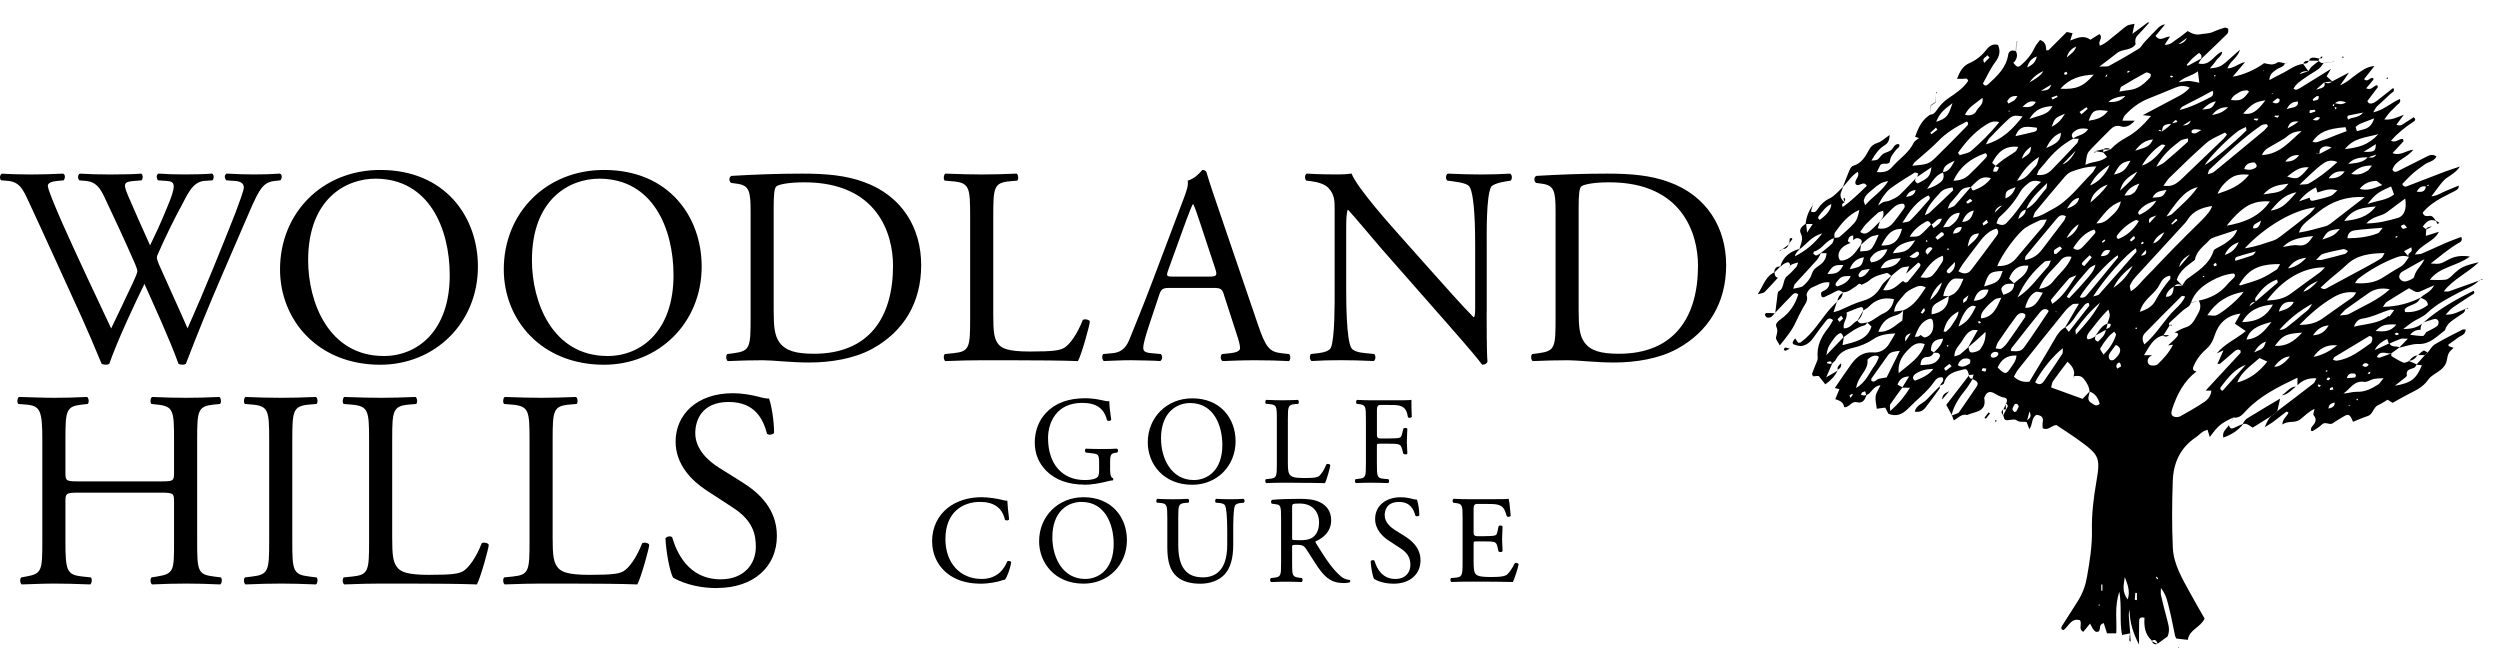 <?xml version="1.0" encoding="UTF-8"?><svg id="Layer_1" xmlns="http://www.w3.org/2000/svg" width="707.7" height="188" viewBox="0 0 707.7 188"><g id="f1Oc6P.tif"><path d="M697.83,87.31c.13,1.21-.91,1.5-1.62,2.03-1.57,1.18-3.51,1.99-4.09,4.15-2.3,1.7-4.2,4-7.56,3.89-1.8-.06-3.63.69-5.43,1.06.71-.73,1.41-1.45,2.47-2.55-1.04,0-1.59-.13-2.03.03-1.13.4-2.21.93-3.31,1.41-.16-.45-.32-.9-.48-1.37q-2.66,1.22-3.51,3.11c1.49-.68,2.8-1.27,4.11-1.87.6,1.26,1.96.61,2.85,1.15-.77.57-1.55,1.14-2.33,1.71-1.4.12-3.12-1.04-4.06,1,.27.08.56.26.76.2,1.12-.37,2.22-.79,3.32-1.2.03.26-.04.68.1.77,1.08.66,2.17,1.34,3.34,1.83.39.16,1.01-.24,1.52-.38l-.06-.12c.77.33,1.54.65,2.31.98-.21.31-.36.76-.65.92-.98.51-2.48.4-2.15,2.24.05.28-.67.72-1.06,1.05-.66.55-1.35,1.07-2.33,1.85,4.6-.79,6.06-1.92,7.65-5.8-.55-.06-1.06-.11-1.55-.17.8-.9,1.59-1.79,2.38-2.69.27-.24.54-.48.8-.73.68-.8,1.22-1.85,2.07-2.35,2.53-1.51,5.19-2.81,7.81-4.16.2-.1.49-.01.89-.01-.03,1.56-1.49,1.71-2.32,2.4-.82.68-1.73,1.25-2.56,1.84.03.23.01.43.07.45.36.15.73.26,1.38.49-.51.54-1.05.92-1.33,1.45-.31.56-.43,1.24-.54,1.88-.29,1.76-1.46,2.77-2.86,3.67-.9.58-1.9,1.18-2.47,2.03-1.44,2.14-3.64,3.07-5.77,4.17-1.42.74-2.8,1.55-4.29,2.37-.38-.24-.82-.51-1.42-.88-.83.49-1.71,1.1-2.67,1.53-1.44.64-1.41,2.61-3.01,3.11-1.39.44-2.73,1.06-4.1,1.6-.26-.51-.46-1.27-.94-1.72-.57-.54-1.25-.06-1.84.29-.69.41-1.39.82-2.07,1.24-.34.21-.65.48-1,.67-.95.51-2.03-.7-3.02.34-.72.75-1.71,1.24-2.59,1.83-.06.04-.23-.07-.48-.16.07-.33.03-.77.23-1,.9-1.03,1.72-2,.53-3.4-.19-.22.13-.87.29-1.74-1.92.88-2.93,2.18-4.22,3.09-1.41,1.01-3.16.14-4.92,1.33.11-1.78,1.49-2.34,1.75-3.44-.24-.07-.52-.25-.62-.17-1.29.97-2.55,1.98-3.83,2.95-.48.36-1.01.64-2.28,1.43.88-2.04,1.44-3.14,2.72-3.71.28-.27.57-.56.86-.85,3.42-2.6,6.85-5.19,10.24-7.83.34-.27.47-.81.82-1.45-2.34-.15-3.98.57-5.36,1.97v-2.15c-5.5,2.62-10.53,5.11-14.49,9.28-1.03,1.08-1.91,2.32-3.68,1.97h.08c-3.43,1.52-4.39,2.31-6.73,5.56-.2-.65-.39-1.26-.64-2.08-.51.22-1.01.34-1.41.62-.66.46-1.22,1.07-1.89,1.52-4.43,2.94-6.37,7.29-6.54,12.36-.21,6.32-.28,12.66.02,18.97.23,4.66,2.69,8.7,4.88,12.72,1.34,2.47,2.77,4.9,4.11,7.26-1.19,2.58-4.37,3.12-4.74,6.03-1.17-.13-2.21-.24-3.21-.35-.16-.28-.35-.5-.4-.74-.54-2.49-.97-5.01-1.6-7.48-.49-1.91-.75-3.96-2.42-6.11,0,1.07-.09,1.57.02,2.03.59,2.49,1.19,4.97,1.87,7.44.41,1.47.64,2.89-.05,4.33l.03-.07c-.93.68-1.86,1.36-2.79,2.04l.04.1c-.32-.84-.68-1.61-1.77-.86l.09-.12c-1.97-1.74-2.26-4.08-2.08-6.45-1.07-.33-1.51.12-1.52.89-.05,2.28-.02,4.57-.02,6.72-1.54-3-2.71-6.23-2.67-9.9-.09.51-.27,1.02-.24,1.52.1,1.74.27,3.48.42,5.22v-.04c-.71.14-1.41.27-2.33.45-.75-3.99-.03-7.79-.75-12.24-1.47,4.31-.65,8.05-.89,11.77h-2.62c-.3-.95-.6-1.91-.91-2.88-1.52.36-.81,1.68-1.4,2.32-.9.44-1.38.05-2.48-2.2-.69.85-1.29,1.59-1.9,2.33-1.55-.72-.24-2.26-.97-3.27-2.52-.75-3.15,1.76-4.65,2.79-.77-.17-.73-.68-.42-1.18,1.5-2.39,3.03-4.75,4.54-7.14,1.3-2.07,2.11-4.32,2.53-6.75.77-4.37,1.49-8.75,1.4-13.21-.09-4.59.46-9.12,1.24-13.63,1.19-6.87.88-7.63-4.88-11.8-2.17-1.57-4.43-2.99-6.44-4.34-1.51.15-2.26,1.67-3.87.91,0-.5-.1-1.13.02-1.72.3-1.47-.51-1.92-1.73-2.09-1.55.82-1.01,2.64-2.05,4.08-.32-.82-.57-1.47-.82-2.12.22-.81,1.85-1,.84-2.91-.35,1.38-.56,2.2-.77,3.02-.95-.25-1.94.2-2.93-.55-.55-.41-1.71,0-2.6.02-.91.01-.95-.7-1.07-1.34l-.11.04c.3-.59.61-1.17.91-1.76l-.09.14c.29-.61,1-1.22-.03-1.81l.1.02c.31-.67.37-1.53-.39-1.65-1.22-.19-2.15-.81-3.18-1.36-1.13-.61-2.06-.14-2.5,1.08-.04.12-.16.26-.14.37.78,4.02-2.65,3.77-4.84,4.79-1.52-.44-2.42.79-3.79,1.52-.19-.54-.35-.98-.51-1.43l-.12.06c.61-.22,1.23-.42,1.82-.69.22-.1.39-.36.54-.58,1.59-2.3,3.19-4.59,4.74-6.91.64-.97.29-1.54-1.19-2.16.11-.42.23-.83.34-1.25-.35.03-.7.05-1.04.09-.12.01-.24.05-.36.08l.12.07c-.4-1.59-.66-1.93-1.57-1.7-2.35.58-4.79,1.05-5.56,3.95-.08.32-.8.47-1.23.7l.09.1c.14-.85,1.39-1.37.79-2.47-1.19-.27-1.89.47-2.38,1.19-2.01,2.91-4.85,4.99-7.27,7.49-1.68,1.74-3.37,2.51-5.72,1.59-.28-.55-.57-1.14-.88-1.74-.78.1-1.55.21-2.39.32-.14-1.26-.48-2.42-.33-3.52.12-.96.79-1.85,1.38-3.13-2.19.21-2.52,2.36-4.04,2.78-.1-.35-.2-.7-.3-1.06-.3.11-.64.16-.89.34-.16.12-.19.42-.28.65.3.07.59.19.89.18.24,0,.47-.15.71-.24-.46,1.34-1.02,2.6-2.8,2.15-1.55-.39-2.12,1.59-3.57,1.39-.2-1.35-1.19-1.85-2.52-2.24.4-.97.78-1.91,1.17-2.85-.56-.14-.91-.22-1.3-.31,1.56-2.28,3.02-4.52,4.59-6.67,1.53-2.09,3.31-3.64,6.26-3.41,1.93.15,3.62-.82,4.65-2.63.46-.8.94-1.59,1.63-2.75-2.47.08-4.55.46-6.24,1.62-1.82,1.25-3.81,2.03-5.86,2.49-2.13.48-3.72,1.34-4.73,3.28-.23.45-.72.77-1.1,1.15-.12-.21-.21-.59-.37-.61-.3-.06-.64.06-.95.15-.07.02-.09.2-.14.31.28.08.57.22.85.24.24.01.48-.13.72-.2-.51,1.16-1.02,2.31-1.76,4,1.42-.83,2.39-1.39,3.36-1.96l-.1-.09c-.68,1.67-1.91,2.85-3.5,4.04-.68-.86-1.23-1.55-1.89-2.39-.39.03-.99.07-1.59.11-.11-.29-.33-.57-.27-.75.3-.88.69-1.73,1.02-2.61.23-.61.63-1.27.57-1.87-.34-3.32,1-5.99,2.99-8.47.55-.68.93-1.49,1.37-2.21-.9-.8-1.53-.37-1.93.12-1.26,1.57-2.46,3.19-3.62,4.84-.81,1.15-1.83,2.04-3.17,2.33-.7.15-1.54-.11-2.26-.36-.7-.25-.6-.79.26-1.75.28.42.56.83.83,1.24.27-.05.58-.01.76-.15,3.44-2.5,5.5-6.21,8.19-9.37.68-.79,1.45-1.5,2.19-2.24l-.09-.1c-.31.94-.61,1.88-1.05,3.21.92-.28,1.41-.38,1.85-.58,2.15-.96,4.24-2.03,6.54-2.67,2.24-.62,3.94-1.94,5.12-4.11.65-1.21,1.98-2.05,3-3.06-.77,1.31-1.55,2.62-2.46,4.15,2.72.42,4.02-1.44,5.65-2.59.39.54.99.6,1.36.18,1.15-1.3,2.22-2.67,3.28-4.04.33-.43.52-.92-.34-1.34-1.11,1.01-2.27,2.08-3.44,3.15.24-.56.49-1.13.89-2.07-1.05.19-1.78.14-2.27.45-1.01.64-1.89,1.49-2.82,2.25-.42-.29-.92-.9-1.25-.82-1.81.44-3.64.88-5.11,2.21-.55.5-1.35.75-2.03,1.11v.06c-.69-.81-1.1.05-1.53.31-1.21.72-2.21,1.85-3.79,1.76l.09.06c-.56-.34-1.07-.83-1.83-.43-1.19.62-2.38,1.22-3.6,1.77-.18.08-.65-.08-.7-.23-.12-.35-.2-.83-.05-1.12.15-.28.61-.4.95-.59.89-.49,1.38-1.19,1.33-2.26-1.95-.27-3.43.86-4.99,1.49-.7.28-1.61,1.61-1.44,2.16.5,1.62-.49,2.52-1.11,3.66-.7,1.28-1.36,2.6-1.97,3.93-1.06,2.35-2.66,4.29-4.53,6.61-.5-1-1.19-1.72-1.07-2.27.22-1.03.65-1.85.1-3.01-.41-.86.53-1.63,1.34-2.21,2.44-1.77,4.03-4.14,4.86-6.98-.97-.71-1.45-.06-1.88.36-1.61,1.62-3.16,3.29-4.73,4.94l.08.1c.23-1.84.45-3.67.69-5.51.03-.26.1-.65.27-.73,1.82-.9.99-3.24,2.46-4.36.95-.73,1.75-1.67,2.57-2.56.22-.24.27-.64.51-1.25-1.28.34-2.31.46-2.71,1.64.46-.55.62-1.2.04-1.63-.23-.17-.89.11-1.27.32-.43.24-.76.63-1.14.96.74-2.95,2.83-4.44,5.61-5.17-.49.6-1.26,1.04-1.45,2.14,3.11-1.61,5.48-3.56,7.73-6.48-3.1.81-4.44,3.11-6.44,4.49.28-1.47,1.26-2.78.38-4.49-.63-1.22.44-2.16,1.5-2.8.06.61.13,1.21.27,2.55.74-1.11,1.06-1.6,1.61-2.43h-2.01c.15-1.92.86-3.63,1.93-5.21l.06-.04c-.17.59-.33,1.17-.5,1.75,1.28.53,1.67-.35,2.07-.93.84-1.21,1.74-2.11,3.18-2.78,1.5-.69,2.62-2.19,3.9-3.34-.19.47-.36.95-.56,1.42q-.72,1.66,1.01,3.06l-.08-.06c-.39.26-.99.4-.51,1.32,2.54-1.8,4.68-3.92,6.82-5.99-.95-1.68-2.27.53-3.16-.48-.54-1.23,1.32-1.99.58-3.49-1.9,1.22-2.89,2.98-4.24,4.37.63-1.62,1.23-3.25,1.92-4.84.2-.47.58-1.1.99-1.21,2.48-.69,3.53-2.73,4.63-4.71.56-1.01,1.29-1.47,2.39-1.83,1.08-.35,1.98-1.27,3.34-2.2-.02,1.58-.53,2.39-1.48,2.97-1.67,1-2.64,2.55-3.67,4.28,1.55-.14,1.69-.02,2.67-1.29.75-.98,1.85-1,2.74-1.55.86-.53.98-2.02,2.4-1.83.43.9-.46,1.1-.8,1.58-.46.65-1.02,1.25-1.39,1.95-.3.57-.37,1.26-.49,1.7-.91.79-2.1-.22-2.69.86-.29.54-.54,1.1-.9,1.83,1.88.18,3.24-.17,4.29-1.4,2-2.33,4.75-3.99,6.13-6.89.26-.54.95-.87,1.51-1.35-.45-.14-.78-.24-1.1-.34,1.13-3.29,2.18-4.85,4.21-6.26h.01c1.29-.05,1.74-1.12,2.38-1.95.81-1.05,1.67-1.93,2.83-2.72,2.04-1.39,4.23-2.79,5.59-4.92-.28-.9-.84-.62-1.34-.58-.49.04-.99,0-1.83,0,.82-2.04,1.62-3.61,3.52-4.44,1.87-.81,3.46-2.05,4.71-3.68.87-1.13,1.88-1.9,3.4-1.46.75,1.81.41,3.26-.78,4.84-1.42,1.89-2.4,4.12-3.51,6.09.63.91,1.17.48,1.5.18,2.58-2.34,5.12-4.68,5.68-8.44.14-.94,1.15-1.42,2.2-.84-.01-.02-.06-.09-.06-.09q.9,1.65-.67,3.34c0-.3,0-.59,0-.51,0-.09-.01.2-.04.49.95,1.21,1.35,1.36,2.11.72,1.67-1.4,3-3.05,3.94-5.04.38-.8,1.02-1.48,1.5-2.15,1.66.54,1.68,1.75,1.77,2.92.25-.03.58.04.72-.1,1.63-1.59,3.22-3.2,5.09-5.08.32.07.94.2,1.64.35-.23.71-.42,1.29-.68,2.08,1.97-.75,3.83-1.67,5.71-.23.88-.55,1.75-1.09,2.58-1.62,1.19,1.19-.61,2.09.16,3.3,1.86-.72,3.2-2.23,4.78-3.39.97-.72,1.83-1.59,2.84-2.25.49-.32,1.2-.33,2.15-.56-.23,1.07-.38,1.79-.6,2.85,1.63-1.21,3.05-2.27,4.47-3.32.07.07.14.15.22.22-1.05,1.16-2.06,2.36-3.16,3.47-.75.76-.83,1.6-.63,2.57-1.25,1.89-3.73,1.24-5.29,2.52-1.43,1.18-2.94,2.26-4.98,3.81,1.39-.09,2.23.08,2.81-.23,2.84-1.53,5.63-3.14,8.38-4.83.64-.4,1.01-1.23,1.55-1.81,1.28-1.38,2.57-2.74,3.9-4.07.51-.51,1.15-.9,2-1.03-.91,1.09-1.82,2.19-2.73,3.29,1.39,1.81,2.69.1,4.1.19-.48.73-.9,1.38-1.51,2.29,1.68.17,2.51-.98,3.52-1.61,1.02-.64,1.93-1.44,2.99-2.25,1.1.62,2.13,1.19,3.55.91,1.16-.23,2.37-.13,3.51-.63,1.09-.48,2.23-.89,3.37-1.23.31-.09,1.01.16,1.04.33.07.45.04,1.11-.24,1.39-2.48,2.45-5.02,4.84-7.54,7.25.25-.62.49-1.23-.47-1.83-.64.52-1.37,1.06-2.01,1.68-.54.52-.99,1.13-1.48,1.7.09.1.18.19.27.29l3.97-2.14c-.27.42-.54.84-.94,1.45,3.44.86,4.37-2.49,6.72-3.35-.01,1.24-1.14,1.7-1.68,2.52-.5.77-1.15,1.44-1.79,2.23,2.27-.18,3.09-.49,4.59-1.79,1.21-1.05,2.4-2.14,3.95-3.52-.65,2.36-2.78,3.17-3.56,5.29,1.83.02,2.98-1.33,5-1.77-1.38,1.62-2.37,2.8-3.5,4.13,2.73-.37,6.42-1.98,8.89-3.82,1.21.23,2.44.75,3.75-.18.46-.33,1.48.14,2.25.24l-.09-.09c-.36,1.19-1.59,1.23-2.4,1.82-.94.68-1.97,1.28-2.03,3.01,1.29-.69,2.38-1.31,3.5-1.85,2-.96,3.74-2.48,6.06-2.74l-.07-.09c.52.72,1.05,1.44,1.56,2.16q-1.82-.16-2.48.82c.81-.27,1.64-.54,2.47-.82.28-.41.49-.88.84-1.21.69-.63,1.46-1.17,2.2-1.75l-.1.05c.45.43.91.84,1.6.46l-.08-.04c-.49.6-.89,1.33-1.49,1.78-1.29.96-2.73,1.71-4.03,2.66-1.17.85-2.47,1.6-3.14,3.02.32.13.57.33.76.28.38-.09.75-.28,1.09-.49,2.82-1.74,5.64-3.48,8.76-5.42-.5.83-.82,1.36-1.26,2.1.55.49,1.12.99,1.68,1.49-.78.06-1.55.12-2.32.19-.6.54-1.2,1.08-2.34,2.1,1.74-.48,2.83-.61,2.34-2.11.82.42,1.58.41,2.25-.25,1.38-.73,2.76-1.45,4.73-2.48-.62.92-.88,1.32-1.15,1.71-.28.4-.57.8-1.38,1.91,2.39-1.04,3.52-2.39,4.93-3.3,1.31-.84,2.48-1.96,4.83-2.18-1.25,1.57-2.11,2.65-2.97,3.73,1.18,1.04,1.66-.72,2.62-.27,0,.03.1.34-.02.48-.62.79-1.29,1.54-2,2.38,1.55.72,2.09-.78,3.11-.9.08.19.29.48.22.57-.94,1.28-1.91,2.53-2.97,3.91.25.91,1.08.85,1.83.49.71-.35,1.32-.92,1.96-1.41,1.17-.9,2.32-1.82,3.52-2.77.61,1.05-.35,1.26-.73,1.64-1.24,1.23-2.59,2.36-3.85,3.57-.34.32-.52.8-1.1,1.71,3.2-.73,5.11-2.78,7.57-3.79.41,1.15-.61,1.41-1.04,1.94-.5.62-1.18,1.11-1.72,1.71-.53.6-.98,1.26-1.66,2.15,2.16.23,3.73-.67,5.54-1.34-.67.89-1.34,1.78-2.09,2.8,1.19.63,1.85-.18,2.57-.61.8-.47,1.56-1,2.3-1.48.89.75.18,1.09-.15,1.32-2.23,1.5-4.35,3.12-6.28,5.35,1.46.73,2.32-.77,3.42-.49.04.22.19.55.09.66-.96,1.08-1.96,2.12-3.07,3.31,2.23.89,3.77-.72,5.89-.98-1.82,2.45-5.02,2.89-5.92,5.66.44.93,1.14.61,1.7.34,2.54-1.24,5.05-2.56,7.58-3.81.94-.47,1.89-1.15,3.2-.26-.71,1.44-2.36,1.51-3.44,2.33-1.07.81-2.2,1.56-3.21,2.44-1.09.96-2.08,2.05-3.05,3.03.55,1.14,1.22.68,1.77.47,3.4-1.29,6.78-2.63,10.18-3.92,1.22-.46,2.48-.85,4.4-1.5-1.5,2.23-3.49,2.71-4.69,4.05-1.13,1.26-2.08,2.67-3.41,4.4,1.82-.2,2.87-1.06,4.06-1.53,1.25-.49,2.49-1.03,3.73-1.54h-.07c.17.83-.43,1.2-1.01,1.51-1.18.64-2.4,1.21-3.58,1.84-2.13,1.14-4.09,2.49-5.58,4.32.29,1.05,1.04,1.04,1.65.94,1.24-.21,1.57.73,2.1,1.44-1.79-.79-2.82.3-3.73,1.56-.02.03.63.53.97.82-.03.5-.06,1-.11,1.83,1.36-.43,2.45-.78,3.7-1.17-1.44,2.92-5.01,3.44-6.8,6.44.88-.11,1.49-.06,1.98-.27,2.35-1,4.65-2.1,6.99-3.11,1.34-.58,2.73-1.05,4.17-1.6.51,1.28-.48,1.55-1.03,1.88-2.66,1.58-4.97,3.58-7.62,5.64,2.51.16,2.56.25,4.99-1.08,1.81-.99,3.62-1.26,6.1-.89-3.74,2.81-8.55,2.84-11.35,6.6,1.68,0,3.12.14,4.51-.06.69-.1,1.37-.76,1.93-1.3,2.24-2.17,3.1-2.63,7.42-3.62-3.3,3.13-7.22,4.77-9.93,8.25.62,0,1.09.12,1.49-.02,2.91-1.01,5.81-2.06,8.71-3.1l-.09-.08c-1.55,1.74-3.77,2.42-5.73,3.47-3.2,1.7-6.4,3.3-9.07,5.85-1.13,1.08-2.74,1.66-4.09,2.52-.75.48-1.43,1.06-2.67,2,2.77.07,4.49-.68,6-2.04-.88.5-1.11,1.3-1.08,2.24-1.08.06-2.09.29-2.96,1.45,1.3.14,2.45.35,3.6.33.32,0,.62-.7.93-1.08,1.03-.55,2.11-1.03,3.06-1.68.31-.21.53-.93.43-1.32-.2-.72-.84-.88-1.57-.63-.85.3-1.73.55-2.59.82,4.24-3.73,9.08-6.46,14.13-8.92.47.9-.22.99-.6,1.24-1.79,1.18-3.61,2.31-5.36,3.54-.63.44-1.12,1.1-1.98,1.98,2.38.14,3.93-1.03,5.63-1.62l-.08-.1ZM671.04,105.14c-.2.11-.42.22-.61.35-.09.06-.13.19-.2.28.21.02.53.13.62.03.13-.14.08-.43.14-.65.02,0,.03-.01.05-.02ZM661.03,31.02c.98-.73-.04-.6-.34-.78.04-.36.07-.71.11-1.07.97.15,1.96.74,3.35-.22-1.45-.5-2.38-.48-3.23.35-.27.25-1.14.42-.1.84.1.32.21.65.3.96-.13,0-.27-.01-.39.02-.1.03-.17.12-.26.18.19-.09.38-.19.57-.28ZM597.45,42.28l.06-.04c1.3-1.39,2.81-2.46,4.49-3.37,2.61-1.41,4.71-3.44,6.91-6.03-1.07-.11-1.7-.17-2.33-.24,2.85-1.51,5.71-3.01,8.56-4.53,1.62-.86,3.34-1.6,4.75-3.26-1.6-.72-2.86-.51-4.11,0-2.49,1.02-4.97,2.07-7.48,3.05-2.7,1.05-4.93,2.75-6.85,4.87-.29.32-.38.82-.64,1.43h3.5c-1.01,1.18-2.41,2.08-3.81,1.65-1.47-.46-2.28.02-3.15.9-1.79,1.79-3.6,3.57-5.35,5.41-1.24,1.31-1.19,1.35-1.66,4.54,2.02-1.04,4.27-.65,6.12-2.26-.47-.55-.8-.94-1.13-1.33.71-.26,1.42-.53,2.13-.79ZM612.01,37.22c.58-.42,1.18-.82,1.74-1.28.35-.29.65-.65.97-.98.49-.12.99-.22,1.47-.37.08-.03.11-.23.17-.35-.2-.08-.51-.29-.59-.23-.36.3-.66.68-.97,1.03-2.27.16-2.63.45-2.78,2.17-.19-.16-.36-.37-.58-.45-.11-.04-.31.17-.47.27.12.02.23.03.35.05.23.04.46.08.7.12ZM686.79,52.83c-1.18-.33-1.96.19-2.66,1.42,1.43.19,2.4.07,2.59-1.51.29-.07.58-.14.87-.2-.06-.1-.13-.2-.19-.3-.2.2-.41.39-.61.59ZM656.56,43.61c1.09-.58,2.19-1.16,3.46-1.83-1.38-.6-2.4-.44-3.17.43-.27.3-.18.92-.28,1.39-.28-.12-.57-.23-.85-.35l-.04.1c.29.09.59.17.88.26ZM615.45,81.1q-2.06,1.15-2.34,2.92c2.12.02,2.05-1.6,2.26-3,.79-.06,1.59-.12,2.38-.18.46-.63.79-1.44,1.39-1.88,3.01-2.2,6.27-4.12,7.5-8,.1-.32.58-.54.93-.75.81-.48,1.7-.84,2.45-1.4,1.23-.92,2.59-1.78,3.3-3.8-2.27.75-4.14,1.36-6.01,1.98-.38.13-.76.26-1.13.43-.24.11-.49.26-.66.45-1.58,1.77-3.77,3.08-4.19,5.7-1.97,1.57-4.25,2.86-5.14,5.64.52.53,1.06,1.1,1.56,1.63-.83-.5-1.62-.59-2.31.24ZM596.11,93.23c.41-.23.97-.37,1.19-.72.56-.92-.03-.99-.77-.82.24-.76.57-1.51.7-2.3.07-.42-.17-.9-.37-1.76-2.27,2.15-3.79,4.35-5.45,6.41-.79.98-.85,1.99-.26,2,.58.01,1.18-.37,1.73-.65.2-.1.3-.42.44-.64-.18.71-.71,1.5.56,1.98.97-.99,2.15-1.87,2.23-3.5ZM670.36,44.55q-3.99-.17-5.6,1.86c2.15-.31,4.1-.25,5.53-1.92.76.09,1.57.49,2.41-.74-1.01.34-1.67.57-2.34.8ZM638.68,71.15c-1.65.45-3.32.85-4.94,1.4-.39.13-1.3.18-.95,1.28,1.64-.52,3.28-.97,4.86-1.57.4-.15.64-.74.98-1.11.23.01.45.02.33.02.13,0-.07,0-.28-.02ZM667.19,37.14c.61-.17,1.22-.36,1.84-.51,1.48-.35,2.44-1.21,3.07-3.13-1.63.62-2.83,1.05-4,1.55-.46.2-.85.57-1.28.87.15.47.27.84.37,1.21-.97,0-1.94-.01-2.91-.02-.1-.37-.2-.75-.3-1.11-5.22.42-7.45,1.39-9.36,4.06.96.58,1.82-.07,2.65-.3,1.41-.38,2.75-1.02,4.12-1.55.97-.37,1.94-.73,2.92-1.1l2.87.02ZM550.06,48.8c-2.03.73-3,2.43-4.53,4.68,1.84-.55,2.84-1.17,3.74-1.86.93-.72,1.18-1.76.7-2.9,1.62-.13,2.3-1.23,3.37-3.24-2.11.95-3.27,1.57-3.29,3.32ZM573.46,59.23c2.65-1.23,3.9-3.85,5.77-5.85.19-.2.12-.64.27-1.57-2.56,2.57-4.87,4.53-5.96,7.5-1.42.32-1.9,1.43-2.21,2.67,1.06-.64,2.12-1.29,2.14-2.74ZM557.95,52.91c-1.14.17-2.3.18-3.11,1.31-.84,1.18-1.89,2.2-2.8,3.34-.28.35-.38.85-.66,1.5,1.8-.66,1.79-.67,2.17-1.11,1.46-1.69,2.93-3.37,4.4-5.06.12.52.28,1.2.95.93,1.71-.69,3.36-1.54,4.7-3.37-1.56-.48-2.65-.2-3.61.55-.73.57-1.36,1.26-2.04,1.9ZM547.36,99.83q2.36-2.07,2.68-3.97c-2.42.2-3.39,1.1-3.43,3.28,0,.2.56.42.86.63-.37.74-.88,1.25-1.8,1.27-1.52.02-1.96.99-2.02,2.33,3.17-.14,4.04-.39,5.02-1.62.39-.49.81-1.19.16-1.71-.33-.27-.97-.14-1.47-.2ZM543.68,94.83c.42.25.91.77,1.26.69,1.81-.4,2.68-2.26,2.23-4.5-.17-.95-.8-.9-1.45-.61-2.13.94-2.85,2.87-3.7,4.93.55-.03.81.01,1.02-.07.24-.09.43-.29.64-.44ZM638.45,85.42c2.11-1.8,4.23-3.6,6.32-5.42.08-.07-.09-.44-.19-.87-2.76.96-4.59,2.93-6.13,5.23-.17.26.05.77.07,1.14q-1.27-.17-1.75,1.2c.74-.56,1.21-.92,1.68-1.29ZM546.74,63.43c.18.33.35.66.61,1.13,1.01-.72,1.96-1.29,2.36-2.64-1.56-.2-1.99,1.36-3.08,1.64-.27-.68-.74-1.23-1.47-.81-1.81,1.04-3.46,2.3-4.55,4.26,2.23.02,2.6-.06,3.66-1.05.85-.81,1.65-1.68,2.48-2.54ZM626.36,25.68c-1.4.75-2.8,1.52-4.22,2.26-1.42.74-2.88,1.42-4.28,2.2-.37.2-.59.67-.88,1.01,3.22-.81,6.06-2.22,8.85-3.69.65-.34.85-.99.5-1.71.11.05.23.1.34.16-.1-.08-.21-.16-.31-.23ZM656.02,54.5c-.13-.48-.26-.96-.4-1.47q-2.98,1.48-4.81,3.97c1.06-.37,2.05-.71,3.03-1.05,0,.66.39.99.97.86,1.65-.38,3.31-.76,4.91-1.32.66-.23,1.15-.91,1.95-1.58-2.23-.73-3.92.06-5.64.58ZM538.46,109.74c.58-.93,1.16-1.86,1.98-3.18-2.06.06-2.76,1-3.31,2.32.54.29.98.53,1.42.76-1.16,1.6-2.35,3.18-3.45,4.82-.2.3-.03.84-.03,1.89,2.46-2.12,4.06-4.11,5.62-6.59-.99,0-1.62,0-2.23-.02ZM570.15,80.22c1.5-1.48,3.71-2.41,4.03-5.03-3.03-.23-4.52,1.27-5.44,3.7.58.55,1.05.99,1.52,1.44-.79.02-1.62-.11-2.34.1-.54.16-1.19.71-1.35,1.22-.14.47.3,1.12.53,1.81,1.84-.58,3.11-1.29,3.06-3.23ZM564.91,46.95c-.15.21-.35.4-.45.63-.13.3-.18.63-.26.94.36.02.84.19,1.04.02.31-.27.43-.76.62-1.16-.35-.11-.71-.22-1.06-.33.8-.66,1.57-1.37,2.41-1.96,1.08-.77,2.25-1.41,3.32-2.19.32-.24.45-.75.78-1.33-3.98-.44-5.86,1.69-7.37,4.54.41.34.7.59.98.84ZM557.24,98.2c.18.74.1,1.78,1.29,1.56.74-.14,1.68-.4,2.07-.94.92-1.27,1.58-2.73,1.46-4.88-1.07.99-1.81,1.7-2.58,2.38-.78.69-1.58,1.35-2.38,2.03.87-1.54,1.74-3.09,2.77-4.91-.77,0-1.16-.09-1.49.02-1.66.56-2.33,2.12-3.2,3.42-.75,1.12-1.96,2.09-1.93,4.02.76-.28,1.28-.34,1.65-.62.82-.63,1.56-1.36,2.35-2.06ZM551.68,83.83c-1.02.57-2.04,1.14-3.05,1.72-1.55.88-1.85,1.43-1.83,3.43,2.99-.47,4.71-2.06,4.88-5.15,2.32-.68,3.18-2.56,4.14-4.9-1.2,0-2.16-.25-2.9.06-1.28.54-2.62,3.14-2.81,4.84.53,0,1.06,0,1.57,0ZM519.23,67.32c.51-.08,1.18.03,1.51-.26,1.42-1.21,2.82-2.47,4.09-3.83.9-.97,1.21-2.25,1.51-3.82-3.3,1.5-5.15,3.96-6.93,6.46-.25.35-.07,1.02-.09,1.54-2.43.5-3.42,3.19-5.79,3.79-.12.03-.27.58-.19.66.24.23.64.52.88.45.47-.13.87-.48,1.3-.75-.39.68-.68,1.46-1.2,2.04-2.05,2.3-4.17,4.53-6.24,6.82-.21.24-.23.65-.45,1.33,1.15-.32,2.23-.32,2.84-.86.98-.86,1.99-1.97,2.34-3.16.35-1.18.9-1.74,1.85-2.35,1.21-.78,2.29-1.81,2.4-3.7h-1.68c1.08-.89,2.21-1.72,3.2-2.7.39-.38.45-1.1.65-1.66ZM676.48,89.57c.12-.05.23-.13.35-.14.11,0,.23.06.35.1-.24,0-.48,0-.72,0,.4-.55.8-1.09,1.28-1.75-.57-.07-.86-.19-1.09-.13-2.68.79-5.15,2.17-7.98,2.56-.89.12-1.82.79-2.3,2.27,3.58-.87,6.98-.85,9.73-3.03.05-.04.24.08.37.12ZM609.19,100.55c-.32.24-.72.43-.93.74-.61.89-.24,2.06.72,2.16.61.07,1.47.02,1.85-.35,1.57-1.55,3.13-3.16,4.32-5.53-.76.11-1.09.16-1.42.21.86-.82,1.81-1.58,2.56-2.49.69-.84.04-1.11-.75-1.16,1.06-.5,2.09-1.14,3.2-1.47,1.9-.55,2.45-2.13,3.33-3.61.81-1.37,1.13-2.55.35-3.95,3.21-.64,6-2.02,8.11-4.61.5-.62,1.14-1.12,1.68-1.71.34-.37.77-.79.15-1.37-2.25.18-4.38.99-6.33,2.07-2.57,1.43-4.82,3.28-5.84,6.23v-.11c-.19,1.21-1.33,1.49-2.09,2.15-1.37,1.19-2.69,2.42-4.01,3.66-.13.12-.07.45-.09.68l.27-.16-.05.12c-.61.97-1.23,1.93-1.84,2.9-2.85.66-3.87,3.03-5.46,5.6,1.08,0,1.68,0,2.28,0ZM532.16,62.7c-.19.61-.38,1.21-.6,1.92,1.94.42,3.3-.25,4.39-1.58.93-1.14,1.82-2.32,2.65-3.53.33-.48.95-.98.33-1.79-1.28-.22-2.3.44-3.17,1.26-1.26,1.18-2.42,2.46-3.63,3.7.71-.79,1.31-1.61.94-3-.53.19-1.09.25-1.44.55-1.2,1.04-2.36,2.14-3.46,3.28-.6.63-1.05,1.41-1.58,2.14,1.18.91,2.03.33,2.71-.21,1.03-.82,1.91-1.82,2.85-2.75ZM523.85,68.77c-1.39.51-2.66,1.23-3.25,2.66-.22.54-.21,1.34.03,1.86.33.72,1.08.48,1.73.26,2.17-.74,3.2-2.64,4.46-4.31-.09.63-.18,1.26-.28,1.94,3.13-.27,3.12.28,5.29-4.73-.92.24-1.76.26-2.37.65-1,.64-1.85,1.5-2.77,2.27.27-.57.63-1.21-.07-1.67-.71-.47-1.43-.34-2.01.34v-1.37c-1.14.03-1.34.82-1.51,1.54-.03.13.47.38.73.58ZM521.85,95.49c-.22-.61-.46-1.49-1.25-1.05-.75.43-1.34,1.23-1.86,1.97-1.26,1.76-1.38,2.14-1.73,4.13,1.71-1.79,3.34-3.49,4.96-5.2-.12.73-.23,1.46-.38,2.37,3.51-.96,6.93-1.41,8.19-5.27-.44-.41-.81-.75-1.18-1.09,1.74-.62,3.04-1.96,4.75-2.72,1.48-.65,2.54-2.17,2.8-3.93-2.93-.65-5.2.13-7.11,2.09-.45.46-1.07.77-1.61,1.15.13-.66-.21-1.13-.8-.96-1.26.37-2.47.93-3.89,1.48.36,1.64-1.18,2.86-.79,4.49,1.89.09,2.53-1.64,3.86-2.17.76,1.34,1.89.5,2.85.53-.28.27-.51.69-.84.78-2.28.62-4.11,2.03-5.98,3.4ZM538.75,87.86c-.82,1.23-2.24,1.4-3.44,1.9-1.84.77-2.8,2.19-3.59,4.17,3.15.17,4.8-1.93,6.79-3.18.09-1.08.17-1.99.24-2.89,3.05-1.2,4.59-3.84,6.41-6.47-1.28-.79-2.33-.39-3.23.03-1.06.5-2.21,1.1-2.9,1.99-1.09,1.38-2.62,2.61-2.85,4.82,1.06-.15,1.82-.26,2.58-.37ZM542.71,50.07c-.74.67-.85,1.3.12,1.86,3.2-1.6,3.47-1.9,3.94-4.59-1.49,1.01-2.77,1.87-4.04,2.73.1-.32.2-.63.3-.95-.35-.1-.82-.39-1.03-.26-2.26,1.4-4.53,2.81-6.7,4.35-1.39.99-3.08,3.5-3.63,4.99.54-.38.93-.78,1.41-.97.59-.24,1.29-.2,1.87-.46.96-.43,2-.85,2.75-1.55,1.75-1.63,3.34-3.42,4.99-5.15ZM685.32,84.21c-.4.5-.71,1.13-1.22,1.46-.77.5-1.7.73-2.5,1.18-.51.29-1.2.64-.74,1.48q3.48.27,6.42-1.97c-.04-1.34-1.08-1.68-2.07-2.06.99-1.12,2.72-1.41,3.85-3.53-1.46.63-2.27.96-3.06,1.34-1.76.84-1.76.85-4.06-.52-2.05,1.25-4.21,2.55-6.34,3.9-.34.22-.53.68-1.05,1.38,4.15-.09,7.55-1.04,10.78-2.66ZM586.8,39.26c1.26-1.02,3.23-.95,4.31-2.73-1.76-.36-3.09-.16-4.22.96-.59.59-.45,1.16,0,1.74-3.21,1.73-5.84,4.14-8.06,7.02-.49.63-1.1,1.17-1.58,1.81-.27.36-.39.82-.67,1.45,1.93.26,3.2-.39,4.25-1.46,2.43-2.48,4.8-5.01,7.17-7.55.24-.26.26-.72.43-1.22-.63,0-1.14,0-1.63-.01ZM681.95,72.76c-1.17-.46-2.27-.39-3.48.06-3.93,1.47-7.52,3.52-10.85,6.04-.37.28-.59.77-.97,1.28,3.13.25,5.51-.17,7.56-1.37,1.73-1.02,3.37-2.21,5.14-3.14,1.26-.67,1.84-1.81,2.55-2.87-.62-1.01.67-1.19.81-1.85.05-.21-.05-.45-.11-.91-.67.35-1.27.67-2.07,1.1.62.73,1.01,1.2,1.41,1.67ZM587.04,106.5l-.06.03q.74-1.95-1.71-4.13c-1.37,1.82-2.78,3.61-4.08,5.46-.34.48-.37,1.17-.56,1.82,3.11,1.13,5.99,2.17,8.9,3.23.8-.84,1.44-1.51,2.06-2.16-.1.39-.18.77-.29,1.16-.22.83-.19,1.62.63,2.09.72.41,1.42,1.31,2.45.3-.45-1.58-1.2-2.88-2.87-3.46-.09-1.39-.78-2.47-1.61-3.56-.81-1.07-1.8-.89-2.85-.79ZM584.65,92.64c.27.37.54.74.97,1.32,2.03-2.57,3.93-4.98,5.8-7.41.1-.12-.08-.46-.16-.81-1.09.07-1.44,1.02-2.04,1.66-1.63,1.74-2.51,4.12-4.7,5.36,1.25-2.13,2.51-4.27,3.99-6.79-.89.08-1.48-.05-1.83.19-.76.52-1.49,1.16-2.07,1.87-4.46,5.5-8.89,11.02-13.3,16.55-.48.6-.8,1.33-1.22,2.04,1.38,1.32,2.84,1.61,4.39,1.43,2.5-4.18,4.95-8.16,7.26-12.22.75-1.32,1.58-2.44,2.91-3.21ZM621.81,105.13c-3.56,2.7-5.51,6.46-6.88,10.58-.25.75-.54,1.7.32,2.17.49.27,1.37.26,1.87,0,2.34-1.28,4.67-2.62,6.89-4.11,1.03-.69,1.87-1.74,1.98-3.19h-1.63c3.41-3.67,6.65-7.16,9.87-10.67.12-.13.01-.46.01-.69-.71-.53-1.28-.14-1.79.3-1.33,1.13-2.62,2.29-3.95,3.41-.14.12-.44.06-.79.09.49-1.1.94-2.12,1.72-3.85-1.1.52-1.5.7-1.9.88,2.13-2.68,5.35-3.99,8.21-6.33-1.12-.76-2.02-1.37-3.1-2.1.48-.85.97-1.72,1.6-2.84-4.11.5-6.31,3-7.35,6.27-.53,1.66-1.25,2.83-2.48,3.9-1.54,1.34-2.73,2.97-3.51,4.87-.34.84.1,1.23.91,1.33ZM603.22,82.44c1.96-1.18,2.97-2.81,4.29-4.08,1.35-1.31,2.62-2.71,3.92-4.06,1.21-1.26,2.42-2.53,3.64-3.78,1.32-1.35,2.64-2.68,3.97-4.01,1.33-1.33,2.68-2.65,4.02-3.96q2.8-2.75,3.13-4.24c-2.78.45-5.24,1.3-6.85,3.75-.22.33-.44.68-.7.97-4.72,5.14-9.46,10.27-14.16,15.43-.62.68-1.13,1.5-1.53,2.33-.16.34.12.88.26,1.66ZM593.42,47.12c-2.77.02-4.93.68-7.04,1.48-.71.27-1.38.86-1.89,1.45-2.8,3.26-5.56,6.56-8.3,9.88-.29.35-.37.86-.7,1.67,2.32-.34,3.81-1.5,5.43-2.33,4.69-2.39,7.65-6.69,11.28-10.25.42-.41.66-1.02,1.21-1.9ZM669.44,55.79c-4.98-.3-9.27,1.13-13.07,4.15-4.37,3.48-4.95,3.93-5.57,5.89,2.6-.37,5.01-1.13,7.44-1.77.5-.13,1.01-.4,1.42-.72,3.27-2.5,6.52-5.03,9.78-7.56ZM635.44,70.29c3.3-.47,5.64-1.43,8.03-2.18.86-.27,1.66-.86,2.39-1.42,2.66-2.02,5.29-4.08,7.9-6.17.55-.44.97-1.06,1.65-1.82-6.04.67-14.1,5.3-19.96,11.59ZM579.41,62.15c-.98.09-1.53.01-1.96.21-1.34.61-2.69,1.24-3.94,2.02-2.29,1.44-6.91,7.71-8.12,10.94,2.18.04,3.94-.5,5.34-2.2,2.48-3.01,5.05-5.96,7.56-8.95.39-.46.6-1.07,1.12-2.01ZM630.4,38.09c-.18-.19-.36-.39-.54-.58-1.75.95-3.74,1.64-5.22,2.92-3.66,3.17-7.1,6.6-10.59,9.97-.55.53-.93,1.25-1.63,2.21.92,0,1.45.08,1.94-.02,1.38-.27,2.39-1.13,3.38-2.09,3.87-3.75,7.79-7.46,11.68-11.2.37-.36.66-.81.98-1.21ZM656.91,81.41c1.04.84,1.7.19,2.38-.17,3.79-2.03,7.58-4.07,11.36-6.12,1.18-.64,2.36-1.3,3.48-2.04.33-.22.47-.73.89-1.44-4.29.07-7.9.55-10.84,3.41-1.44,1.4-3.08,2.61-4.6,3.93-.9.78-1.76,1.6-2.66,2.42ZM658.16,75.69c-5.99-.11-11.92,3.29-16.45,9.38,2.58-.09,4.82-.47,6.81-1.98,2.67-2.02,5.41-3.93,8.11-5.92.5-.37.91-.87,1.53-1.48ZM650.95,91.97c2.41-.01,4.59-.43,6.5-1.81,2.82-2.04,5.7-3.99,8.53-6.01.36-.26.58-.73,1.03-1.34-2.58-.39-4.68.28-6.47,1.34-3.56,2.09-6.69,4.79-9.6,7.81ZM541.36,46.92c4.34-.41,4.64-.45,6.78-2.53,2.89-2.8,5.69-5.69,8.51-8.57.34-.34.82-.77.14-1.44-2.98,1.47-5.81,3.14-8.19,5.63-2.03,2.12-4.38,3.93-6.57,5.89-.27.24-.42.63-.68,1.01ZM554.39,76.78c1.54.94,2.73.8,3.67-.44,2.43-3.2,4.83-6.42,7.21-9.66.52-.71.55-1.47-.11-1.97-2.67.76-4.1,2.84-5.61,4.83-1.3,1.71-2.61,3.4-3.87,5.13-.46.62-.81,1.33-1.28,2.11ZM579.79,87.79c-1.03-.67-1.79-.05-2.38.68-2.71,3.35-5.37,6.74-8.03,10.14-.14.18-.1.51-.15.77,2.24.14,2.94.09,3.87-1.21,2.35-3.27,4.54-6.65,6.79-9.99.04-.07-.05-.23-.1-.39ZM642.04,35.72c-.13-.2-.26-.39-.4-.59-.5.1-1.1.06-1.48.32-5.34,3.68-9.99,8.18-14.72,12.58-.22.21-.24.64-.47,1.3.79-.29,1.35-.34,1.72-.64,4.69-3.83,9.36-7.69,14.01-11.56.5-.41.89-.94,1.34-1.42ZM577.79,51.49c-1.82-.6-2.83-.25-3.67.44-.82.67-1.69,1.41-2.19,2.31-1.57,2.81-3.62,5.17-6,7.3-.41.36-.5,1.08-.77,1.69,1.18.52,2.05.71,2.84-.11.28-.29.53-.6.81-.89,3.1-3.27,5.05-7.45,8.98-10.74ZM554.26,43.3c.17.21.34.42.52.62,1.1-.39,2.43-.51,3.24-1.22,2.78-2.45,5.46-5.03,7.92-8.13-1.68-.52-2.85.18-3.93.87-3.19,2.03-5.61,4.82-7.76,7.86ZM630.33,63.89c5.27-.93,9.37-2.71,12.24-6.86-2.01-.18-3.67.07-5.41.78-1.88.77-4.44,3-6.83,6.08ZM573.21,73.59c2.37-.36,3.77-1.51,4.93-3.06,2.03-2.68,4.09-5.34,6.11-8.03.28-.37.38-.86.57-1.29-1.32-.71-2.04.03-2.62.71-2.95,3.49-5.85,7.02-8.75,10.55-.15.18-.12.5-.24,1.12ZM676.51,81.9c-2.28-.5-4.31-.17-6.14,1.16-2.07,1.49-4.18,2.92-6.24,4.42-.49.36-.87.88-1.78,1.82,1.3-.18,2.02-.1,2.53-.38,3.93-2.19,8.17-3.87,11.63-7.02ZM607.04,97.49c3.53-2.97,5.68-7.08,8.94-10.17,1-.95,2.01-1.99,2.59-3.4-.48-.07-.84-.23-.95-.13-3.5,3.48-7,6.96-10.43,10.51-.78.81-.9,1.9-.15,3.19ZM633.83,80.61c.12.07.26.22.35.19,1.91-.61,3.86-1.11,5.7-1.89,1.59-.67,3.07-1.61,4.53-2.55.44-.29.64-.96,1.04-1.6-6.84-.09-9.3,2.09-11.61,5.85ZM669.9,63.26c3.33-.07,6.16-.77,8.92-1.59,1.81-.54,2.52-2.65,2.05-5.45-1.8,1.33-3.52,2.56-5.18,3.85-1.65,1.28-4.12,1.05-5.79,3.19ZM544.85,97.4c-1.78-.63-3.06.03-4.15,1.08-1.85,1.78-3.53,3.68-3.22,7.14,3.05-2.57,6.16-4.38,7.37-8.22ZM534.06,106.86c1.26-2.53,2.41-4.84,3.75-7.54-1.49.19-2.61.16-3.41,1.31-1.52,2.18-3.09,4.32-4.61,6.49-.12.17-.02.48-.02.73.95.55,1.41-.46,2.12-.63.75-.18,1.53-.26,2.16-.37ZM573.34,88.99c-1.16-.83-2.05-.16-2.69.7-1.75,2.36-3.41,4.78-5.07,7.21-.28.42-.37.96-.66,1.73.69.05,1.3.28,1.62.07.65-.42,1.23-1.02,1.68-1.65,1.71-2.39,3.37-4.81,5.02-7.24.13-.19.06-.51.09-.81ZM592.51,83.93c.99-.32,1.45-.33,1.65-.56,3.55-3.99,7.09-8,10.59-12.03.15-.17-.06-.65-.11-1.05-2.7,1.62-8.89,8.53-12.13,13.65ZM552.96,51.15c1.76-.01,3.23-.52,4.42-1.64,1.64-1.55,3.22-3.18,4.77-4.82.35-.37.53-.93-.09-1.33-4.4,1.52-7.36,4.01-9.09,7.79ZM624.85,89.23c2.07.19,2.27.18,2.78-.08,2.16-1.11,6.38-4.75,7.48-6.55-4.45.79-7.79,2.88-10.26,6.63ZM577.25,81.79c1.89-.3,3.13-1.04,3.99-2.18,1.7-2.24,4.1-3.98,5.19-6.9-1.47-.31-2.43.15-3.1.98-2.03,2.51-4.83,4.47-6.08,8.1ZM660.44,101.88c.38.08.75.26,1.09.21,3.77-.5,6.59-2.88,9.57-4.93.27-.19.37-.69.45-1.07.05-.23-.02-.58-.17-.74-.16-.16-.57-.28-.73-.19-3.29,1.95-6.57,3.93-9.83,5.92-.19.11-.23.46-.38.78ZM572.56,32.96c-2.43-.39-2.78-.36-4.37,1.12-1.75,1.63-3.4,3.36-5.06,5.08-.3.31-.44.76-.96,1.71,4.92-1.45,7.7-4.5,10.39-7.91ZM571.13,84.2c3.56-2.3,5.88-5.76,8.65-8.77.3-.33.4-.84.78-1.68-.92.17-1.54.09-1.85.37-3.24,2.79-5.89,6.06-7.57,10.08ZM674.75,107.04c-1.29.11-2.08.09-2.82.25-.91.21-1.84.94-2.66.81-2.93-.47-3.99,2.05-5.89,3.29,1.32-.04,2.57-.52,3.8-.48,2.3.08,4.17-.89,5.99-2.03.51-.31.82-.94,1.56-1.84ZM599.52,72.25c-2.48,1.45-9.31,8.97-10.78,11.9.93.34,1.6-.1,2.1-.7,2.92-3.49,5.81-7,8.69-10.52.11-.13,0-.45-.02-.68ZM599.97,25.93c1.16-.19,2.03-.36,2.91-.46,2.44-.28,4.13-1.79,5.71-3.45.22-.23.33-.98.21-1.07-.39-.26-1.04-.56-1.36-.39-2.35,1.26-4.66,2.62-6.95,4-.24.15-.26.65-.53,1.37ZM576.1,108.22c1.2.95,1.94.49,2.53-.37,1.74-2.54,3.48-5.09,5.16-7.67.22-.33.1-.89.16-1.6-2.73,2.07-6.13,6.29-7.85,9.65ZM643.42,86.19c-3.75.37-6.78,1.49-8.71,5,4.2-.07,6.97-1.64,8.71-5ZM661.68,45.87c-1.7-.7-2.89-.38-4.02.41-2.27,1.6-4.14,3.63-6.74,6.01,1.37-.15,2.09-.03,2.59-.31,2.9-1.62,5.49-3.66,8.17-6.11ZM614.36,78.04c-1.56.16-2.4,1.27-2.93,2.36-.66,1.37-1.65,2.33-2.7,3.35-1.19,1.15-2.37,2.41-3,4.53,2.09-.69,3.55-1.56,4.38-3.11,1.18-2.23,2.62-4.26,4.23-6.18.12-.14.02-.46.02-.94ZM651.55,37.14c-1.67-.01-2.96.48-4.14,1.49-1.11.95-2.52,1.53-3.76,2.33-1.15.74-2.62,1.13-3.33,2.94,5.24-.27,7.95-4.05,11.23-6.76ZM636.66,49.47c-2.32-.24-3.82.02-5.19.95-1.6,1.09-3.04,2.75-3.73,4.45,3.26-1.11,6.32-2.13,8.93-5.41ZM538.52,63.07c.75-.2,1.72-.16,2.19-.63,1.81-1.78,3.47-3.71,5.14-5.62.28-.33.84-.78.04-1.5-3.31,1.55-5.35,4.5-7.37,7.75ZM686.3,73.38c-2.07,1.16-4.16,2.29-6.21,3.48-.8.46-1.14,1.45-.77,2.01.5.78,1.32.96,2.1.69.73-.25,1.85-.67,1.97-1.19.44-2.01,2.08-3.03,2.91-5ZM639.62,101.36c-4.4,3.64-5.46,4.79-6.29,6.91,3.58-.95,6.19-2.97,8.49-5.92-.81-.37-1.4-.64-2.2-.99ZM624.08,46.76c1.76-.88,8.48-6.45,11.8-9.81.1-.1-.04-.45-.11-1-.86.45-1.71.75-2.38,1.27-3.46,2.67-8.09,7.46-9.3,9.54ZM592.69,21.13c-3.72.16-6.84,1.08-9.44,3.99,4.52.24,6.56-.63,9.44-3.99ZM674.51,64.47c-3.1.27-5.58.39-8.03.75-.94.14-1.92.74-1.96,2.23,3.04-.04,5.9-.35,8.63-1.42.39-.15.62-.7,1.35-1.56ZM610.41,47.21c.78-.42,1.65-.72,2.32-1.28,2.25-1.88,4.42-3.84,6.6-5.79.12-.11.02-.46.02-.97-.75.23-1.62.26-2.18.69-2.64,2.01-5.16,4.17-6.76,7.35ZM543.65,78.51c.84.06,1.38.19,1.88.11.51-.09,1.12-.26,1.46-.61.74-.77,1.4-1.63,1.95-2.54.52-.86,1.5-1.59,1.02-3.1-3,1.11-4.52,3.52-6.31,6.13ZM544.9,60.92c.43-.23.94-.37,1.28-.69,2.25-2.08,4.47-4.2,6.68-6.32.1-.09-.05-.44-.11-.85-1.32.18-2.61.42-3.54,1.48-1.65,1.9-3.52,3.63-4.31,6.38ZM525.44,109.85c2.92-1.81,3.78-4.45,5.32-6.51.47-.63.74-1.4,1.08-2.12.03-.07-.08-.21-.16-.41-1.27-.43-2.2.24-3.04.98.4,3.08-2.71,4.56-3.2,8.06ZM585.03,84c.22.15.44.3.67.45.91-.96,1.83-1.9,2.72-2.87.99-1.09,1.95-2.21,2.92-3.31q1.47-1.67,1.85-3.36c-.69.4-1.37.62-1.77,1.07-2.25,2.58-4.57,5.12-6.39,8.03ZM663.62,62.56c3.72-.42,6.54-1.08,8.93-4.11-3.61.32-6.6.59-8.93,4.11ZM565.51,104.03c1.96,2.01,2.42,2.05,3.59.23.68-1.05,1.61-2.02,1.73-3.62-2.79-.1-4.35,1.18-5.33,3.39ZM532.56,69.5c3.32.11,4.93-1.19,5.87-4.72-3.35-.06-4.56,2.28-5.87,4.72ZM566.54,84.27c-.61.15-1.34.13-1.81.47-.96.7-1.86,1.52-2.63,2.43-.63.75-1.46,1.5-1.3,2.95,3.49-.32,4.48-3.13,5.74-5.85ZM676.87,52.77c-3.77,1.69-4.34,2.1-6.67,4.97,2.97-1.04,5.48-1.04,7.5-2.7-.29-.79-.51-1.4-.83-2.27ZM593.43,63.23c1.97.05,2.92-.84,3.88-1.7,1.95-1.75,2.58-2.62,3.08-4.49-3.22,1.02-4.77,3.55-6.96,6.18ZM663.8,42.21c3.65-.42,6.6-1.07,9.46-4.23-3.76,1.02-6.99,1.05-9.46,4.23ZM643.01,91.14c-4.43,1.09-6.3,2.43-7.09,4.98,3.31-.24,5.13-2.4,7.09-4.98ZM655.61,73.57c.93,0,1.32.07,1.67-.01,2.2-.54,4.41-1.1,6.59-1.71.32-.09.54-.52.8-.79-.43-.2-.91-.63-1.29-.55-1.96.37-3.93.79-5.84,1.37-.61.18-1.05.9-1.93,1.7ZM646.21,69.92c1.5-.2,2.93-.69,4.24-.48,2.28.35,3.22-.9,4.36-2.62-4.68.49-6.77,1.24-8.6,3.11ZM645.26,93.37c1.53.06,2.4-1,3.42-1.78.96-.73,1.9-1.51,2.8-2.32.92-.84,2.19-1.38,2.99-3.25-3.88,2.14-6.7,4.52-9.21,7.35ZM561.65,81.08c3.95-1.11,4.28-1.4,5.26-4.37-3.64.16-4.03.46-5.26,4.37ZM651.69,94.16c-4.64.31-5.47.73-7.72,3.75,3.17.19,5.4-1.18,7.72-3.75ZM587.79,77.92c-1.24.53-1.8.6-2.09.92-1.75,1.98-3.45,4-5.12,6.04-.11.13.19.59.38,1.14,2.97-1.98,4.59-4.73,6.82-8.11ZM605.48,62.56c-.47-.14-.77-.34-.93-.26-1.96.96-3.63,2.28-4.98,4.01-.3.39-.73.84.05,1.35,2.52-.97,4.4-2.7,5.86-5.1ZM527.98,58.11c2.12-2.49,4.73-3.88,6.53-6.84-2.03.27-3.12,1.28-4.17,2.17-1.09.92-2.42,1.75-2.74,3.32-.05.22.13.49.39,1.36ZM613.27,61.29c.55-.24,1.23-.36,1.64-.75,2.43-2.35,5.08-4.5,7.23-7.59-2.98.8-4.87,2.46-8.87,8.34ZM635.73,103.28c-3.11,1.15-4.97,3.59-6.86,6.01-.29.38-.71.82.26,1.36,2.18-2.43,4.39-4.9,6.6-7.37ZM559.36,86.74c-.39-.07-.8-.26-1.1-.16-.47.16-.96.46-1.3.82-1.09,1.18-2.09,3.27-2.53,5.04,2.41-1.34,3.17-2.21,4.93-5.71ZM570.98,51.19c2.85-.56,3.59-2.46,4.86-3.69.84-.82.79-.88,1.39-3.08-2.74,1.73-4.43,3.8-6.24,6.77ZM594.48,85.69c-2.65,2.24-4.89,4.84-6.89,7.63-.16.22.02.67.06,1.39,2.74-2.96,5.12-5.73,6.84-9.03ZM642.74,59.64c2.88-.52,4.07-1.36,7.35-5.22-3.63.72-5.3,2.89-7.35,5.22ZM554.43,88.15c-2.46,1.33-3.64,2.96-4.25,5.7.25.01.61.13.73.01.57-.54,1.21-1.07,1.59-1.74.68-1.22,1.8-2.27,1.92-3.97ZM598.51,93.86c-.6.53-1.24.97-1.7,1.54-.84,1.04-1.65,2.11-2.28,3.28-.14.27.52.97.93,1.69,1.81-1.77,2.89-3.56,3.56-5.61.05-.15-.23-.42-.52-.89ZM578.28,82.84c-.91-.09-1.62-.39-2.07-.17-1.4.68-2.35,2.24-2.92,4.46,2.91.1,3.7-2.09,5-4.29ZM586.87,70.23c1.1.85,1.92.45,2.61-.25,1.12-1.14,2.19-2.32,3.22-3.53.28-.32.87-.74.08-1.48-2.7.89-4.4,2.94-5.9,5.26ZM641.3,28.39c-2.82.4-3.85,1.01-6.31,3.76,2.36.43,3.83-.44,6.31-3.76ZM591.64,52.5q1.79-.7,3.1-2.08,1.83-1.93,2.43-3.72c-2.92,1.94-4.23,3.31-5.53,5.8ZM542.15,68.05c-2.98.55-5.1,1.14-6.32,3.64,3.83-.35,4.36-.63,6.32-3.64ZM538.1,73.09c-3.66.24-4.59.7-5.75,2.88,3.39-.24,4.65-.87,5.75-2.88ZM547.28,104.42c-2.22.06-3.75.5-5.04,1.42-.41.29-1.29,1.2-.15,1.92q4.01-1.46,5.19-3.34ZM596.71,31.41c-3.72-.56-4.45-.19-5.44,2.77,2.15-.33,4.04-.83,5.44-2.77ZM556.25,32.5c1.44.43,2.81-.14,3.2-1.05.49-1.15,2.2-1.8,1.73-3.74-1.9,1.58-3.92,2.53-4.93,4.79ZM606.35,46.87c2.18-.63,4.6-2.73,6.64-5.8-.43-.05-.88-.25-1.13-.1-1.91,1.09-4.38,3.79-5.5,5.9ZM574.49,33.66c5.04-1.51,5.4-1.71,6.55-3.63-2.62.17-4.79.73-6.55,3.63ZM672.47,93.7c2.12.19,4.25.36,5.88-1.84-3.28-.11-4.07.1-5.88,1.84ZM598.41,49.41c2.44-.52,3.33-1.26,4.68-3.93-2.46.46-3.03.94-4.68,3.93ZM548.08,34.49c2.95-1,3.4-1.51,4.63-5.29-2.97,2.22-3.59,2.93-4.63,5.29ZM534.31,70.58c-2.15.12-3.43.71-4.38,1.89-.37.45-.95,1.01-.18,1.79,2.05-.23,3.52-1.25,4.56-3.68ZM631.55,28.31c2.73.28,3.34,0,5.11-2.36-.21-.14-.43-.42-.62-.39-.64.07-1.36.11-1.89.42-.99.59-2.15,1.08-2.6,2.33ZM579.22,41.91c3.38-1.45,4.09-2.23,4.19-4.32-2.15.77-3.24,2.48-4.19,4.32ZM640.72,55.03c5.06-.66,5.32-.77,7.09-3.03-2.65.33-4.96.57-7.09,3.03ZM654.91,101.03c2.43-.48,4.53-1.56,6.71-3.27-3.19-.31-5.17,1.04-6.71,3.27ZM674.38,52.39c-1.01-.68-1.43-1.21-1.82-1.19-1.72.1-3.28.62-4.58,2.28,2.25.59,3.94-.11,6.4-1.09ZM598.26,81.47c2.5-1.74,4.01-3.45,5.48-6.25-2.78,2.13-4.34,3.91-5.48,6.25ZM653.56,47.36c-2.6-.22-4.22,1.16-6.1,2.63,2.88.9,3.32.71,6.1-2.63ZM622.18,20.2c-1.83,1.37-3.65,1.43-5.48,3.08,1.45-.18,2.22-.38,2.98-.35.9.04,1.78.29,2.9.49-.12-.97-.22-1.74-.4-3.22ZM570.53,38.55c2.06-.48,3.71-.82,5.34-1.25.49-.13.98-.48.68-1.16-2.26-.17-4.78-1.12-6.02,2.42ZM523.88,78.11c-2.54.08-2.66.11-3.98,1.72-.34.41-.51.92.15,1.26q3.16-.95,3.83-2.98ZM550.05,64.36c1.03-.14,1.61-.06,1.95-.3,1.23-.9,2.4-1.91,2.77-3.83-2.72.19-3.37,2.08-4.72,4.13ZM598.95,97.64c-.52.69-1.08,1.4-1.58,2.14-.22.32-.43.73-.43,1.1,0,.35.16.84.42,1.01.25.16.85.14,1.06-.06.59-.52,1.21-1.11,1.54-1.81.43-.91.29-1.84-1.01-2.39ZM605.01,48.58c-3.33,1.98-4.05,2.81-4.9,5.41,1.94-1.82,3.79-3.27,4.9-5.41ZM518.41,57.75c-1.59.72-2.47,2.05-3.44,3.26-.34.42-.5.91.21,1.2q3.15-2.25,3.23-4.46ZM610.39,56.8c-2.04.55-3.6,1.34-4.79,2.78-.34.41-.57.87.1,1.23q3.42-1.68,4.7-4.02ZM648.25,100.94q-2.13-.09-4.47,2.85,1.94.2,4.47-2.85ZM517.32,77.56c2.69-.02,3.32-.38,4.51-2.53-2.64-.08-3.04.14-4.51,2.53ZM601.49,163.37c-.31,2.06-.89,4.16.83,6.31.79-2.49-.13-4.39-.83-6.31ZM596.64,52.24q-2.09.68-3.66,2.46-.92,1.04-1.21,2.63c1.79-1.55,3.42-2.97,4.88-5.09ZM652.88,72.96c-2.47.27-3.88,1.21-5.2,3.02q2.85-.46,5.2-3.02ZM523.63,76.22c3.33-.74,3.37-.78,4.01-3.39-1.89.33-3.2,1.21-4.01,3.39ZM662.39,64.8c-3.26.38-3.5.53-4.98,3.01,3.16-1.04,3.35-1.16,4.98-3.01ZM558.74,85.16c2.43-.21,3.59-1.09,4.17-3.14-2.4-.36-3.4.77-4.17,3.14ZM604.42,42.67c3.84-1.18,4.02-1.31,5.06-3.19-1.95.18-3.45.99-5.06,3.19ZM663.72,48.55q-3.01-.41-4.51,1.9c1.89.12,3.36-.29,4.51-1.9ZM601.65,27.16q-3.62.37-4.78,1.73c1.86.03,3.4-.13,4.78-1.73ZM665.58,49.23c2.18.48,3.48-.16,4.7-.95.36-.23.58-.68,1.18-1.41-2.46-.06-4.03.64-5.88,2.36ZM649.33,85.48c-2.41-.27-3.58.48-4.25,2.73,1.68-.56,3.38-.92,4.25-2.73ZM578.44,20.14q-2.38.98-3.95,3.18c1.7-.97,3.06-1.73,3.95-3.18ZM635.28,47.8c1.24.47,2.32.27,3.34-.38.15-.1.25-.53.17-.7-.16-.31-.48-.76-.72-.75-1.19.04-2.29.35-2.78,1.82ZM659.2,92.1c-1.83.2-3.21.96-4.43,2.82,2.39-.13,3.56-1.29,4.43-2.82ZM554.22,103.39c1.27.82,2.31.18,3.3-.42.21-.13.26-.66.23-.99-.02-.17-.35-.41-.57-.45-1.54-.29-2.46.43-2.96,1.85ZM558.75,59.59c-1.7.34-2.56,1.47-3.3,3.24,2.41-.09,2.81-1.72,3.3-3.24ZM585,67.4q2.72-1.39,3.42-3.93c-1.58,1.04-2.61,2.38-3.42,3.93ZM549.72,79.98q-2.34,1.7-3.36,4.95c1.87-1.45,2.82-3.02,3.36-4.95ZM646.91,45.72q2.51.19,3.9-1.8c-1.71-.15-2.85.52-3.9,1.8ZM583.83,46.57q2.16-.77,3.76-3.94c-1.49,1.56-2.47,2.58-3.76,3.94ZM619.96,72.03q-2.8,1.55-3.06,3.57c1.2-1.4,2.13-2.48,3.06-3.57ZM529.34,76.13c-2.24.31-2.28.28-2.8.94-.29.38-.75.82-.12,1.42,1.25-.09,1.99-.93,2.91-2.37ZM656.16,79.51q-3.18,1.39-4.12,3.08,1.9-.53,4.12-3.08ZM584.55,32.17c-2.84,1.22-2.86,1.25-3.77,3.7,1.7-.83,2.77-1.96,3.77-3.7ZM623.42,31.01c2.69-.24,2.68-.25,3.86-2.33-1.6.33-2.62,1.14-3.86,2.33ZM585.11,59.04q3.23-1.02,3.41-3.03c-1.49.23-2.28,1.23-3.41,3.03ZM633.74,68.58c-1.67.57-2.98,1.5-3.98,3.58,2.27-.68,3.24-2.03,3.98-3.58ZM601.4,55.37c.93-.13,1.48-.05,1.86-.28,1.24-.73,1.3-.87,2.36-3.13-1.82.61-3.15,1.4-4.22,3.41ZM570.57,52.99c-2.77,1.01-2.81,1.06-2.87,3.18,1.35-.56,2.24-1.37,2.87-3.18ZM560.22,66.07c-2.05.15-2.7.87-3.2,3.73,1.35-1.26,2.66-2.08,3.2-3.73ZM612.71,65.74c-1.92.91-2.68,1.9-3.16,3.17,1.31-.45,2.17-1.34,3.16-3.17ZM572.34,44.96c2.37-1.59,2.39-1.57,2.65-3.45-1.35.9-2.23,1.96-2.65,3.45ZM587.73,13.17q-2.12.9-2.69,3.1c1.13-1,2.24-1.6,2.69-3.1ZM609.32,55.96c2.93-.18,2.95-.2,3.99-2.2-1.56.31-3.02.26-3.99,2.2ZM668.95,31.87c-1.52.29-2.62.49-3.71.73-.46.1-1.11.14-.52,1.25,1.17-.8,2.85-.32,4.24-1.98ZM576.3,28.86c-1.55-.5-2.48.16-3.78,1.36,1.83.25,2.95.13,3.78-1.36ZM553.41,74.18c-.69.69-1.41,1.36-2.05,2.08-.38.43-.47.91.4,1.15,1.08-.67,1.77-1.64,1.65-3.23ZM573.84,19.09c1.58-.74,2.37-1.48,2.74-3.12-1.53.61-2.24,1.43-2.74,3.12ZM669.07,43c3.17.03,3.39-.14,3.49-2.2-.98.62-1.84,1.16-3.49,2.2ZM626.19,32.57c2.01-.4,3.26-.88,4.54-2.22-1.89-.02-3.14.45-4.54,2.22ZM638.07,99.75c2.7-1.08,2.68-1.1,3.37-3.06-1.43.5-2.3,1.37-3.37,3.06ZM571.48,115.04c-.2-.31-.28-.61-.47-.69-.19-.08-.59-.03-.69.1-.28.41-.55.87-.63,1.35-.04.25.28.61.52.82.08.07.53-.11.64-.28.27-.42.44-.91.62-1.3ZM647.58,36.34c.57-.32,1.15-.62,1.71-.96.33-.19.62-.43,1.36-.96-1.98-.28-2.69.59-3.07,1.91ZM610.47,60.94c-.84.53-2.68.41-2,2.21.71-.79,1.36-1.5,2-2.21ZM583.72,70.36c-.19-.2-.39-.41-.58-.61-.54.33-1.13.6-1.59,1.02-.19.17-.13.66-.09,1,0,.06.55.19.68.08.56-.46,1.06-.99,1.58-1.49ZM580.62,23.98c-.92.55-1.58.95-2.89,1.73,1.73-.09,2.52-.29,2.89-1.73ZM664.34,107.05c.82-.06,1.54-.09,2.24-.2.15-.02.34-.39.33-.58-.01-.19-.25-.5-.41-.52-.9-.1-1.8-.11-2.16,1.3ZM539.58,55.76c1.36-.28,2.37-.42,2.7-2.02-1.24.28-2.09.6-2.7,2.02ZM540.53,72.66c1.32.69,2.04.32,2.62-.49.12-.17.15-.53.04-.68-.12-.17-.52-.33-.65-.25-.62.37-1.2.83-2.01,1.42ZM597.34,70.9c-1.4-.45-2.04.18-2.64,1.61,1.41,0,2.21-.36,2.64-1.61ZM647.33,30.9c1.8-.64,3.25-.33,3.2-2.17-1.17.08-2.24.25-3.2,2.17ZM566.74,58.18q-1.67.44-2.09,2.05c.89-.87,1.49-1.46,2.09-2.05ZM592.13,72.85c-.19-.2-.38-.41-.57-.61-.64.62-1.31,1.2-1.9,1.86-.29.33-.71.84.39,1.2.65-.77,1.37-1.61,2.09-2.45ZM547.88,67.19c.19.23.39.47.58.7.59-.42,1.2-.82,1.75-1.29.1-.08.04-.51-.08-.64-.15-.15-.55-.28-.67-.19-.56.43-1.06.94-1.58,1.42ZM540.9,94.34c-1.3.35-1.82,1.1-1.52,2.31.51-.77,1.01-1.54,1.52-2.31ZM565.66,99.94c-.1-.08-.18-.21-.29-.25-.82-.26-1.67.13-1.83.88-.04.18.12.54.28.6.71.27,1.67-.21,1.87-.9.03-.1-.02-.22-.03-.33ZM660.92,113.95q-1.81.34-1.75,1.72c.89-.25,1.77-.51,1.75-1.72ZM600.45,103.72c-.17-.52-.17-.83-.34-.99-.31-.3-.99.26-1.03.91-.01.23.19.47.29.7.38-.22.75-.43,1.07-.62ZM588.68,31.71c.18.22.37.44.55.65.59-.52,1.18-1.04,1.76-1.56-.12-.15-.24-.3-.36-.45-.65.45-1.31.9-1.96,1.35ZM548.44,36.72c-.14-.2-.27-.39-.41-.59-.53.49-1.06.98-1.6,1.46l.33.4,1.68-1.27ZM555.34,64.27c-1.33-.1-2.04.36-2.5,1.86,1.4-.1,2.2-.43,2.5-1.86ZM616.26,62.08c-.11-.04-.29-.15-.33-.11-.44.43-.87.88-1.28,1.35-.01.01.22.28.23.27.49-.37.98-.76,1.45-1.16.04-.04-.04-.22-.07-.34ZM616.68,12.47q1.65-.19,2.41-1.75c-1.02.74-1.72,1.25-2.41,1.75ZM640.04,62.45c-1.23.85-2.3.88-2.24,2.17,1.11.13,1.81-.27,2.24-2.17ZM571.11,27.22c-1.68-.22-2.35.5-2.89,1.37-.06.1.15.37.3.72.56-.29,1.14-.53,1.65-.88.29-.2.46-.58.94-1.21ZM681.37,64.45c-.36-.41-.56-.83-.82-.88-.28-.05-.62.25-.94.4.19.27.33.69.57.77.28.08.66-.14,1.19-.29ZM545.63,72.08c.5-.57.97-1.1,1.4-1.65.03-.03-.25-.44-.41-.46-.75-.08-1.45.53-1.53,1.35-.02.16.24.36.54.75ZM563.21,16.27c-.23-.22-.46-.44-.7-.66-.14.76-1.63.56-.83,2.21.57-.58,1.05-1.06,1.53-1.55ZM602.91,67.95c.12.14.24.27.36.41.35-.27.74-.5,1.04-.82.09-.1-.03-.42-.09-.63,0-.02-.28-.03-.36.04-.33.32-.64.66-.95,1ZM623.18,36.79c-1.13-.13-1.52-.25-1.89-.2-.53.07-1.1.27-.86.96.06.17.68.26,1.01.19.36-.07.67-.35,1.74-.95ZM562.4,62.21c-.43.35-.83.63-1.15.98-.07.08.14.42.22.65.43-.25.88-.48,1.28-.78.05-.03-.17-.42-.35-.85ZM655.44,31.58c-.03-.16-.06-.32-.09-.49-.47.03-.96.02-1.42.11-.1.02-.15.41-.17.64,0,.05.22.19.3.17.46-.12.92-.29,1.37-.44ZM552.48,103.67c-.32-.34-.59-.67-.62-.65-.51.35-1.02.72-1.47,1.15-.07.07.12.45.24.66.03.06.28.07.36.01.5-.37.98-.77,1.49-1.17ZM521.75,90.17c-.26-.39-.4-.59-.53-.79-.35.32-.75.6-1.03.97-.06.08.35.5.54.76.35-.32.7-.64,1.03-.94ZM580.71,27.6c.1.19.21.39.31.58.48-.25.96-.5,1.45-.75-.06-.13-.11-.26-.17-.39-.53.19-1.06.38-1.59.56ZM617.92,35.51q1.85.03,2.21-1.37c-.75.46-1.34.82-2.21,1.37ZM654.68,33.94c.62.07,1.02.22,1.33.11.31-.11.53-.49.79-.75-.32-.05-.67-.21-.95-.13-.35.1-.64.4-1.17.77ZM557.26,83.58c-.9.72-1.29.9-1.46,1.2-.14.25-.02.65-.02.98.29-.21.61-.38.85-.63.16-.18.2-.46.62-1.55ZM604.31,169.78c.2.04.41.07.61.11v-2.04c-.15,0-.31-.01-.46-.02-.05.65-.1,1.3-.15,1.95ZM595.15,165.47c-.11,0-.22,0-.33,0v1.73c.11,0,.22,0,.33,0v-1.73ZM643.27,28.94c.85.43,1.45.47,1.93-.17.12-.16.16-.53.06-.69-.1-.15-.5-.29-.64-.21-.44.26-.81.62-1.35,1.06ZM606.03,72.34c1.07-.01,1.76-.33,1.43-1.57-.56.61-1,1.09-1.43,1.57ZM562.3,104.36c-.36-.05-.72-.18-1.02-.11-.15.04-.22.44-.32.68.35.1.7.23,1.06.27.05,0,.14-.43.28-.84ZM670.53,103.22c-.69-.63-1.29-.55-1.81.21.68.58,1.29.6,1.81-.21ZM654.68,28.13l.18.42c.43-.11.92-.13,1.28-.36.21-.13.22-.59.32-.91-.23-.02-.52-.13-.68-.04-.4.24-.74.58-1.1.88ZM610.94,163.77c-.15-.18-.29-.37-.44-.55-.07.09-.21.23-.19.26.12.19.27.36.42.54.07-.09.14-.17.21-.26ZM660.51,110.26c-.06-.27-.1-.47-.14-.66-.24.07-.53.08-.69.23-.14.13-.12.42-.18.63.33-.06.67-.13,1.01-.2ZM602.85,20.27c0-.09-.02-.18-.03-.26-.2.05-.43.07-.59.18-.06.04.03.31.05.47.19-.13.38-.25.56-.38ZM543.7,88.54c.17.08.33.17.5.25.24-.28.53-.53.68-.85.08-.15-.1-.43-.16-.65-.11.04-.26.06-.31.14-.25.36-.47.74-.7,1.11ZM596.31,21.71c.09-.2.18-.41.27-.61-.11.03-.27.03-.33.11-.12.15-.2.34-.29.52.12,0,.24-.01.36-.02ZM558.36,56.87c-.36-.32-.64-.62-.68-.6-.39.28-.74.62-1.11.94.17.15.42.45.51.41.43-.19.81-.47,1.28-.76ZM645.2,32.71c-.49,0-.82-.02-1.14.01-.1,0-.18.16-.27.25.31.12.6.28.92.34.09.02.23-.28.49-.6ZM639.35,33.57c-.47,0-.79-.02-1.12.01-.1,0-.18.16-.26.25.31.12.61.27.93.32.09.01.23-.28.46-.58ZM627.19,21.49c-.04-.09-.06-.25-.13-.27-.08-.03-.2.05-.31.07.07.14.14.27.21.41.07-.07.15-.14.22-.21ZM659.63,107.02c-.22-.05-.49-.21-.65-.13-.19.09-.27.39-.4.6.22.05.5.21.66.13.18-.09.26-.38.39-.59ZM657.01,109.13c-.26-.12-.46-.25-.67-.3-.06-.02-.26.21-.24.25.1.19.24.36.37.54.18-.16.35-.31.54-.48ZM584.5,21.21c.24-.08.53-.12.71-.28.06-.06-.13-.4-.2-.62-.24.1-.52.15-.69.31-.07.06.11.38.18.59ZM523.83,112.62c.25-.31.47-.57.67-.86.02-.04-.14-.26-.15-.26-.28.13-.57.26-.79.46-.05.04.15.36.28.66ZM594.24,171.04c-.06.07-.17.14-.17.22,0,.09.07.19.11.28.06-.08.17-.15.18-.23,0-.09-.07-.18-.12-.27ZM606.52,68.39c-.16.16-.33.3-.45.48-.03.04.17.3.19.29.22-.1.44-.24.65-.36-.13-.14-.25-.27-.38-.41ZM595.97,68.16c-.14-.2-.21-.3-.28-.39-.25.24-.49.48-.74.72.09.08.22.24.25.23.27-.17.52-.37.77-.55ZM545.4,68.48c.08-.06.18-.13.28-.2-.12-.12-.24-.24-.36-.37-.06.12-.15.23-.15.35,0,.07.15.14.23.22ZM626.79,75.39c.25-.09.58-.11.7-.28.08-.12-.13-.45-.2-.68-.23.12-.52.19-.68.37-.07.08.12.38.19.59ZM678.28,67.31c.16-.1.32-.2.47-.3-.09-.06-.2-.2-.26-.18-.17.06-.32.18-.48.28.09.06.18.13.26.2ZM560.83,91.27c-.19-.13-.36-.28-.57-.37-.07-.03-.32.13-.31.16.06.19.15.36.24.54.21-.11.43-.21.64-.32ZM679.11,94.55c-.2-.13-.4-.36-.61-.37-.22,0-.44.2-.66.31.2.13.4.37.61.38.22,0,.44-.2.67-.31ZM551.61,70.7c.05-.1.1-.2.15-.31-.18-.01-.35-.02-.53-.04.03.17.07.35.1.52.09-.06.19-.12.28-.18ZM667.52,113.16c-.06-.09-.09-.23-.17-.25-.1-.03-.23.02-.34.04.07.13.15.27.22.4.1-.06.19-.13.29-.19ZM640.86,19.95l-.26.1.25.11v-.21ZM623.56,78.35c.12.03.24.1.35.09.05,0,.07-.18.11-.27-.12-.03-.24-.09-.35-.08-.05,0-.08.17-.11.27ZM665.38,114.72c-.21-.02-.41-.04-.61-.07.09.08.18.21.27.22.11,0,.22-.09.34-.15ZM604.59,92.74c-.05.1-.09.2-.14.3.16.02.32.04.49.06-.01-.11.01-.25-.04-.31-.06-.06-.2-.04-.31-.05ZM569.13,31.45c-.28-.07-.43-.11-.59-.15.03.1.06.27.09.27.12,0,.24-.05.5-.12ZM551.25,98.15c.09-.06.23-.09.27-.18.04-.09-.01-.22-.03-.34-.15.08-.3.17-.45.25.07.09.14.18.21.26ZM582.03,88.05l-.15.27.25.02-.1-.29ZM615.18,21.6c-.23-.08-.42-.17-.63-.2-.07-.01-.17.15-.26.23.15.11.3.31.46.32.14,0,.28-.21.43-.34ZM658.62,105.22c.1-.07.2-.14.3-.2-.09-.08-.22-.25-.26-.23-.14.08-.26.21-.38.33.11.04.22.07.34.11ZM643.14,26.39l-.04.27.34-.1-.3-.17Z" fill="#000" stroke-width="0"/><path d="M634.91,120.03c.46-1.39,1.77-1.9,2.84-2.58,2.54-1.6,5.15-3.1,7.72-4.62-.28,1.19-.55,2.37-.81,3.56-.29.29-.58.58-.86.85-2.01,1.25-4.03,2.51-6.1,3.81-.84-.42-1.58-1.36-2.8-1.01Z" fill="#000" stroke-width="0"/><path d="M552.54,117.55c-.54-1-1.09-2-1.59-2.94,2.26-2.93,4.35-5.65,6.44-8.36l-.12-.07c.19.59.35,1.22,1.22.97-.63.98-1.18,2.03-1.91,2.94-1.83,2.27-3.49,4.62-4.15,7.53l.12-.06Z" fill="#000" stroke-width="0"/><path d="M549.03,109.19c.02.26.16.61.05.77-1.33,1.84-2.66,3.68-4.06,5.47-.7.89-1.67,1.31-2.99,1.1.42-1.92,2.36-2.31,3.45-3.49,1.18-1.28,2.43-2.49,3.65-3.74,0,0-.1-.1-.1-.1Z" fill="#000" stroke-width="0"/><path d="M503.28,78.64c-1.25,1.35-2.47,2.74-3.77,4.04-.28.29-.85.29-1.94.63,1.68-2.62,2.27-5.15,4.8-6.26-.07.74.12,1.34.91,1.59Z" fill="#000" stroke-width="0"/><path d="M630.97,120.31c.14.75.49,1.21,1.32.86.94-.4,1.87-.84,2.8-1.26-1.44,1.89-3.31,3.12-5.72,3.96-.4-1.85,1.05-2.5,1.61-3.56Z" fill="#000" stroke-width="0"/><path d="M502.44,88.58c-.55.71-1.08,1.51-2.14,1.33-.27-.04-.55-.44-.7-.73-.06-.11.23-.57.36-.57.84-.03,1.69.03,2.54.07,0,0-.07-.1-.07-.1Z" fill="#000" stroke-width="0"/><path d="M561.77,118.23c.39-.5.78-1,1.16-1.5.13.1.26.2.39.3-.38.51-.76,1.01-1.15,1.52-.14-.1-.27-.21-.41-.31Z" fill="#000" stroke-width="0"/><path d="M687.22,99.8c-.27.24-.54.48-.81.73-.7,0-1.4-.02-2.11-.03l.11.09c.54-.46,1.03-1.02,1.65-1.33.23-.12.76.34,1.15.54Z" fill="#000" stroke-width="0"/><path d="M549.79,113.09c.04-1.28.52-1.66,2-2.36-.99,1.17-1.38,1.62-2,2.36Z" fill="#000" stroke-width="0"/><path d="M506.54,69.08c.02-.52.02-1.04.1-1.54.01-.09.4-.12.62-.15.02,0,.14.27.09.34-.29.43-.62.83-.93,1.24l.12.11Z" fill="#000" stroke-width="0"/><path d="M656.41,17.24l.1-.05c-.98,0-1.96-.01-2.94-.02l.08.09c.12-.85.77-.97,1.43-.94.52.02,1.02.19,1.54.29,0,0-.15-.17-.15-.17-.02.27-.05.54-.07.81Z" fill="#000" stroke-width="0"/><path d="M520.31,104.81c-.39-.88.16-1.32.85-1.97.23,1.12-.41,1.47-.95,1.87,0,0,.1.1.1.1Z" fill="#000" stroke-width="0"/><path d="M681.89,102.26c.65-.85,1.38-1.58,2.54-1.66,0,0-.11-.09-.11-.09-.53.99-1.35,1.55-2.48,1.64l.06.12Z" fill="#000" stroke-width="0"/><path d="M603,179.34c.05.75.1,1.49.15,2.29-.69-.26-.25-.81-.31-1.19-.05-.36.09-.74.15-1.12,0,0,0,.03,0,.03Z" fill="#000" stroke-width="0"/><path d="M520.16,85.25c.09-1.12.7-1.9,1.62-2.48,0,0-.09-.06-.09-.06-.09,1.11-.58,1.96-1.62,2.44l.09.1Z" fill="#000" stroke-width="0"/><path d="M656.48,16.44s.15.18.15.17c.15-.19.28-.39.46-.55.07-.07.23-.04.35-.05-.08.18-.13.47-.25.5-.21.06-.47-.04-.7-.08Z" fill="#000" stroke-width="0"/><path d="M676.02,22.05c-.06.11-.12.22-.18.33-.1-.06-.21-.13-.31-.19.09-.09.17-.19.28-.25.04-.02.14.07.21.12Z" fill="#000" stroke-width="0"/><path d="M506.63,98.7c-.63.31-.94.5-1.27.6-.1.03-.4-.26-.38-.36.03-.2.19-.47.36-.54.18-.07.43.08,1.29.3Z" fill="#000" stroke-width="0"/><path d="M663.39,16.33c-.1.05-.2.09-.29.14,0-.16,0-.31,0-.47.1.02.22.01.28.07.05.05,0,.18,0,.26Z" fill="#000" stroke-width="0"/><path d="M565.15,119.21c-.06.11-.12.22-.18.32-.07-.16-.16-.32-.18-.49,0-.06.19-.13.29-.2.02.12.05.24.07.37Z" fill="#000" stroke-width="0"/><path d="M610.75,182.23q-1.18.51-1.65-.89s-.09.12-.09.12c.59.29,1.18.57,1.77.86l-.04-.1Z" fill="#000" stroke-width="0"/><polygon points="616.74 183.54 616.68 183.19 616.89 183.25 616.74 183.54" fill="#000" stroke-width="0"/><path d="M504.5,70.45c-.23.22-.47.44-.7.67.02-.09.02-.24.08-.28.23-.12.47-.21.71-.31,0,0-.09-.08-.09-.08Z" fill="#000" stroke-width="0"/><path d="M504,75.43c-.58.58-1.16,1.15-1.74,1.73-.03-1.19.57-1.75,1.74-1.73Z" fill="#000" stroke-width="0"/><path d="M506.42,68.98c-.29.94-.81,1.6-1.92,1.48,0,0,.09.08.09.08.64-.49,1.29-.97,1.95-1.46,0,0-.11-.1-.11-.1Z" fill="#000" stroke-width="0"/><path d="M567.1,115.93c.27-.56.53-1.13.8-1.69,0,0-.1-.02-.1-.02,0,.6.02,1.21.03,1.81l.09-.14c-.31,0-.62,0-.93,0l.12.06Z" fill="#000" stroke-width="0"/><path d="M660.57,17.56c.07-.2.14-.41.2-.61-.08.2-.16.4-.26.58-.02-.01.06.03.06.03Z" fill="#000" stroke-width="0"/><path d="M646.95,17.93c.2-.07.4-.13.61-.2-.1.06-.19.15-.29.17-.13.02-.26-.03-.4-.05,0,0,.09.08.09.08Z" fill="#000" stroke-width="0"/><path d="M651.99,18.08c.29-.81.92-.92,1.66-.82l-.08-.09c-.27.85-.93.88-1.65.81l.07.09Z" fill="#000" stroke-width="0"/><path d="M658.01,17.7c.84-.06,1.69-.11,2.55-.16.02.01-.07-.03-.04-.02-.83.06-1.69.11-2.56.14-.02-.01.06.03.06.03Z" fill="#000" stroke-width="0"/><path d="M686.69,65.02c.32-.84,1.11-.77,1.79-.92-.6.31-1.19.61-1.79.92Z" fill="#000" stroke-width="0"/><path d="M688.31,64.2c.6-.3,1.2-.61,1.79-.91-.6.3-1.2.61-1.79.91Z" fill="#000" stroke-width="0"/><path d="M701.93,79.36c.22-.1.44-.22.67-.3.05-.02.14.1.22.16-.32.03-.64.06-.97.07,0,0,.08.07.08.07Z" fill="#000" stroke-width="0"/><path d="M613.52,180.26c0,.24,0,.47,0,.71,0-.25,0-.5.02-.76.01-.02-.02.05-.02.05Z" fill="#000" stroke-width="0"/><path d="M570.78,11.98c.21-.11.41-.22.62-.33-.22.08-.45.16-.67.24l.05.09Z" fill="#000" stroke-width="0"/><path d="M570.73,11.89c-.04.84-.07,1.68-.1,2.54.02.02.06.09.08.11.04-.83.07-1.68.09-2.54-.01-.02-.07-.11-.07-.11Z" fill="#000" stroke-width="0"/><path d="M632.19,118.17c-.29.62-.59,1.24-.88,1.86.32-.62.64-1.24.95-1.86,0,0-.08,0-.08,0Z" fill="#000" stroke-width="0"/><path d="M567.11,117.6c-.46-.55-.85-1.11,0-1.67l-.12-.06c0,.59.01,1.18.02,1.76l.11-.04Z" fill="#000" stroke-width="0"/><path d="M546.64,29.88c.43-.28.85-.56,1.27-.85,0-.02-.05-.12-.05-.12-.43.28-.86.56-1.28.85,0,.01.06.12.06.12Z" fill="#000" stroke-width="0"/><path d="M546.36,32.44c.1-.84.2-1.69.29-2.54-.01-.01-.06-.12-.07-.13-.08.88-.14,1.77-.21,2.67,0,0-.01,0-.01,0Z" fill="#000" stroke-width="0"/><path d="M689.98,63.4c-.14-.31-.28-.61-.42-.92.34.21.68.41,1.01.62-.2.1-.4.2-.59.3Z" fill="#000" stroke-width="0"/><path d="M697.91,87.41c.21-.1.42-.21.64-.29.03-.01.12.14.18.21-.3,0-.59,0-.89,0,0,0,.07.09.07.09Z" fill="#000" stroke-width="0"/><path d="M513.05,58.17c-.03-.21-.06-.43-.09-.64-.02.09-.07.2-.05.28.03.11.12.21.19.32,0,0-.06.04-.06.04Z" fill="#000" stroke-width="0"/><path d="M548.05,26.28c.08.07.16.14.24.21,0-.15,0-.31-.01-.46-.07.08-.14.16-.21.24h-.01Z" fill="#000" stroke-width="0"/><path d="M696.07,52.49c.22.04.43.09.65.13-.23-.04-.46-.08-.7-.13-.02,0,.06,0,.06,0Z" fill="#000" stroke-width="0"/><path d="M548.06,26.28c-.07.87-.15,1.73-.21,2.62.01.02.05.12.06.14.05-.9.09-1.83.14-2.75,0,0,.01,0,.01,0Z" fill="#000" stroke-width="0"/><path d="M595.3,42.34c.71-.57,1.45-.46,2.2-.1l-.06.04c-.71.02-1.43.04-2.14.06Z" fill="#000" stroke-width="0"/><path d="M620.19,85.71c.78-.18,1.56-.36,2.34-.54-.78.15-1.56.29-2.34.44,0,0,0,.11,0,.11Z" fill="#000" stroke-width="0"/><path d="M649.93,109.41c-1.27.96-2.29,2.32-4.04,2.51,1.37-.79,2.25-2.39,4.04-2.51Z" fill="#000" stroke-width="0"/><path d="M686.86,94.13c-.59-.3-1.17-.6-1.76-.9.59.3,1.17.6,1.76.9Z" fill="#000" stroke-width="0"/><path d="M624.17,102.22c1.01-.57,2.01-1.15,3.02-1.72-1.01.57-2.01,1.15-3.02,1.72Z" fill="#000" stroke-width="0"/><path d="M604.18,34.28c.86-.58,1.71-1.16,2.57-1.75-.86.58-1.71,1.16-2.57,1.75Z" fill="#000" stroke-width="0"/><path d="M593.08,42.77c-.08.14-.16.28-.25.41.11.01.22.03.33.04-.03-.15-.05-.31-.08-.46,0,0,0,0,0,0Z" fill="#000" stroke-width="0"/><path d="M595.4,42.24c0,.31,0,.61,0,.92-.77-.13-1.54-.26-2.31-.39,0,0,0,0,0,0,.77-.17,1.54-.34,2.31-.52Z" fill="#000" stroke-width="0"/><path d="M587.04,106.5c.01.2.03.41.04.61.02-.09.08-.18.06-.26-.02-.11-.11-.21-.17-.31,0,0,.06-.04.06-.04Z" fill="#000" stroke-width="0"/><path d="M527.01,80.58c.05.31.11.63.02.14.03.53.01.25-.02-.06-.01-.02,0-.08,0-.08Z" fill="#000" stroke-width="0"/><path d="M614.26,91.94c.14.13.29.27.43.4.17-.7-.21-.39-.49-.28,0-.01.05-.13.05-.13Z" fill="#000" stroke-width="0"/><path d="M615.65,94.04c-.59.3-1.17.6-1.76.9.59-.3,1.17-.6,1.76-.9Z" fill="#000" stroke-width="0"/><path d="M614.04,94.87c-.6.48-1.19.62-1.78,0,.59,0,1.19,0,1.78,0Z" fill="#000" stroke-width="0"/><path d="M525.72,90.92c.57-.99,1.13-1.98,1.7-2.98-.24,1.18-.76,2.2-1.7,2.98Z" fill="#000" stroke-width="0"/><path d="M522.21,57.31c-.12-.35-.26-.69-.35-1.04-.02-.08.14-.2.21-.31.09.18.26.36.26.53,0,.24-.15.48-.22.74.02.02.1.08.1.08Z" fill="#000" stroke-width="0"/><path d="M611.6,98.88c-.85.57-1.71,1.15-2.56,1.72.85-.57,1.71-1.15,2.56-1.72Z" fill="#000" stroke-width="0"/><path d="M613.36,98.08c-.63.3-1.27.6-1.9.9.63-.3,1.27-.6,1.9-.9Z" fill="#000" stroke-width="0"/><path d="M539.56,77.48c-.3.71-.59,1.42-.89,2.12.3-.71.59-1.42.89-2.12Z" fill="#000" stroke-width="0"/><path d="M596.62,91.6c-.14.57-.28,1.14-.42,1.71-.98.54-1.96,1.09-2.94,1.63.95-1.28,1.65-2.81,3.35-3.34Z" fill="#000" stroke-width="0"/><path d="M654.34,55.56c.59-.39,1.18-.78,1.77-1.16-.59.39-1.18.78-1.77,1.16Z" fill="#000" stroke-width="0"/></g><path d="M.31,51.06c-.48-.48-.4-1.59.24-1.91,2.15.16,5.74.24,8.21.24,2.23,0,6.29-.08,9.08-.24.72.24.64,1.35.16,1.91l-1.83.16c-1.67.16-2.63.64-2.63,1.35,0,.96,1.67,5.02,4.14,10.68,4.46,9.96,9.16,19.92,13.79,29.72,1.91-3.98,4.06-8.45,6.14-12.91.72-1.51,1.27-2.87,1.27-3.27s-.24-1.12-.64-2.07c-2.79-6.37-5.74-12.75-8.77-19.12-1.2-2.47-2.39-4.14-5.1-4.38l-1.91-.16c-.56-.64-.48-1.59.16-1.91,2.31.16,5.34.24,8.53.24,3.98,0,6.93-.08,8.77-.24.56.24.64,1.27.16,1.91l-2.07.16c-3.11.24-3.19.8-1.67,4.38,1.67,3.9,3.9,8.92,6.14,13.86,1.51-3.11,2.95-6.14,4.7-10.44,2.87-6.77,2.47-7.65-.08-7.81l-2.39-.16c-.56-.8-.4-1.67.16-1.91,2.15.16,4.54.24,7.49.24,2.63,0,5.82-.08,7.65-.24.56.24.64,1.27.16,1.91l-2.31.16c-3.35.24-4.78,3.82-6.53,7.09-1.67,2.95-5.02,9.88-6.21,12.67-.4.8-.72,1.59-.72,1.91s.16.96.56,1.91c2.71,6.14,5.5,12.11,8.13,18.17,2.47-5.58,4.86-11.15,7.17-16.81,1.59-3.82,5.82-14.42,6.37-15.86,1.04-2.87,2.39-6.29,2.39-7.25,0-1.12-.96-1.75-2.63-1.83l-2.31-.16c-.64-.72-.56-1.59.08-1.91,3.03.16,5.18.24,7.65.24,3.03,0,5.34-.08,7.41-.24.64.24.72,1.27.16,1.91l-1.51.16c-3.98.4-4.7,2.79-9.48,13.86l-5.82,13.47c-3.51,8.13-6.69,15.94-9.96,24.46-.24.16-.56.24-.96.24s-.8-.08-1.12-.24c-2.55-7.09-7.17-17.05-9.64-22.63-2.87,5.82-7.65,16.02-9.96,22.63-.24.16-.56.24-.96.24s-.8-.08-1.2-.24c-1.35-3.35-4.46-10.52-5.5-12.83-5.1-11.08-10.04-22.15-15.22-33.23-1.51-3.27-2.47-5.42-5.82-5.74l-1.91-.16Z" fill="#000" stroke-width="0"/><path d="M79.27,76.24c0-15.94,11.95-28.13,28.37-28.13,18.41,0,27.65,13.31,27.65,27.33,0,16.09-12.27,27.81-27.65,27.81-17.69,0-28.37-12.67-28.37-27.01ZM127.31,77.91c0-13.15-5.82-27.33-21.04-27.33-8.29,0-19.04,5.66-19.04,23.11,0,11.79,5.74,27.09,21.43,27.09,9.56,0,18.65-7.17,18.65-22.87Z" fill="#000" stroke-width="0"/><path d="M142.61,76.24c0-15.94,11.95-28.13,28.37-28.13,18.41,0,27.65,13.31,27.65,27.33,0,16.09-12.27,27.81-27.65,27.81-17.69,0-28.37-12.67-28.37-27.01ZM190.66,77.91c0-13.15-5.82-27.33-21.04-27.33-8.29,0-19.04,5.66-19.04,23.11,0,11.79,5.74,27.09,21.43,27.09,9.56,0,18.65-7.17,18.65-22.87Z" fill="#000" stroke-width="0"/><path d="M212.48,59.75c0-5.58-.4-7.25-3.75-7.73l-1.75-.24c-.64-.4-.72-1.67.08-1.99,6.77-.4,13.23-.64,20-.64s12.35.48,17.53,2.39c10.76,3.9,16.18,12.99,16.18,23.51s-4.86,18.8-13.94,23.74c-5.18,2.79-11.71,3.83-17.85,3.83-5.1,0-10.2-.64-12.99-.64-3.35,0-6.21.08-9.96.24-.48-.24-.64-1.51-.16-1.99l1.83-.24c4.62-.64,4.78-1.59,4.78-9.96v-30.28ZM219.02,88.19c0,4.22.24,6.77,1.59,8.68,1.75,2.47,4.78,3.27,9.8,3.27,15.46,0,22.39-10.12,22.39-24.94,0-8.77-4.22-23.59-25.1-23.59-4.7,0-7.25.64-7.89,1.12-.64.48-.8,2.47-.8,6.06v29.4Z" fill="#000" stroke-width="0"/><path d="M274.63,61.34c0-8.37-.16-9.64-5.18-10.04l-1.99-.16c-.48-.32-.32-1.75.16-1.99,4.46.16,7.17.24,10.36.24s5.82-.08,9.8-.24c.48.24.64,1.67.16,1.99l-1.91.16c-4.7.4-4.86,1.67-4.86,10.04v27.73c0,5.02.24,7.09,1.67,8.61.88.88,2.39,1.83,8.69,1.83,6.77,0,8.45-.32,9.72-1.04,1.59-.96,3.67-3.82,5.26-7.89.48-.4,1.99-.08,1.99.48,0,.88-2.23,9-3.35,11.16-4.06-.16-11.63-.24-19.84-.24h-7.33c-3.35,0-5.9.08-10.36.24-.48-.24-.64-1.51-.16-1.99l2.39-.24c4.62-.48,4.78-1.59,4.78-9.96v-28.69Z" fill="#000" stroke-width="0"/><path d="M346.5,83.49c-.56-1.75-.88-1.99-3.27-1.99h-12.03c-1.99,0-2.47.24-3.03,1.91l-2.79,8.37c-1.2,3.59-1.75,5.74-1.75,6.61,0,.96.4,1.43,2.31,1.59l2.63.24c.56.4.56,1.67-.16,1.99-2.07-.16-4.54-.16-8.29-.24-2.63,0-5.5.16-7.65.24-.48-.32-.64-1.59-.16-1.99l2.63-.24c1.91-.16,3.67-1.04,4.78-3.9,1.43-3.67,3.67-8.84,7.01-17.77l8.13-21.51c1.12-2.87,1.59-4.38,1.35-5.66,1.91-.56,3.27-1.99,4.14-3.03.48,0,1.04.16,1.2.72,1.04,3.51,2.31,7.17,3.51,10.68l10.92,32.03c2.31,6.85,3.35,8.05,6.77,8.45l2.15.24c.56.4.4,1.67,0,1.99-3.27-.16-6.06-.24-9.64-.24-3.83,0-6.85.16-9.16.24-.64-.32-.72-1.59-.16-1.99l2.31-.24c1.67-.16,2.79-.64,2.79-1.43,0-.88-.4-2.31-1.04-4.22l-3.51-10.84ZM330.72,76.4c-.64,1.83-.56,1.91,1.67,1.91h9.8c2.31,0,2.47-.32,1.75-2.47l-4.3-12.99c-.64-1.91-1.35-4.06-1.83-5.02h-.16c-.24.4-1.04,2.31-1.91,4.7l-5.02,13.86Z" fill="#000" stroke-width="0"/><path d="M420.84,88.43c0,2.39,0,11.87.24,13.94-.16.48-.64.88-1.51.88-.96-1.35-3.27-4.14-10.2-12.03l-18.49-21.04c-2.15-2.47-7.57-9-9.24-10.76h-.16c-.32.96-.4,2.79-.4,5.18v17.37c0,3.74.08,14.1,1.43,16.49.48.88,2.07,1.35,4.06,1.51l2.47.24c.48.64.4,1.59-.16,1.99-3.58-.16-6.37-.24-9.32-.24-3.35,0-5.5.08-8.29.24-.56-.4-.64-1.51-.16-1.99l2.15-.24c1.83-.24,3.11-.72,3.51-1.59,1.12-2.87,1.04-12.59,1.04-16.41v-23.03c0-2.23-.08-3.9-1.75-5.74-1.12-1.12-3.03-1.67-4.94-1.91l-1.35-.16c-.48-.48-.48-1.67.16-1.99,3.35.24,7.57.24,9,.24,1.28,0,2.63-.08,3.67-.24,1.59,4.06,11,14.58,13.63,17.53l7.73,8.69c5.5,6.14,9.4,10.6,13.15,14.42h.16c.32-.4.32-1.67.32-3.35v-17.05c0-3.75-.08-14.1-1.59-16.49-.48-.72-1.75-1.19-4.94-1.59l-1.35-.16c-.56-.48-.48-1.75.16-1.99,3.67.16,6.37.24,9.4.24,3.43,0,5.5-.08,8.21-.24.64.4.64,1.51.16,1.99l-1.12.16c-2.55.4-4.14,1.04-4.46,1.67-1.35,2.87-1.2,12.75-1.2,16.41v19.04Z" fill="#000" stroke-width="0"/><path d="M440.35,59.75c0-5.58-.4-7.25-3.75-7.73l-1.75-.24c-.64-.4-.72-1.67.08-1.99,6.77-.4,13.23-.64,20-.64s12.35.48,17.53,2.39c10.76,3.9,16.18,12.99,16.18,23.51s-4.86,18.8-13.94,23.74c-5.18,2.79-11.71,3.83-17.85,3.83-5.1,0-10.2-.64-12.99-.64-3.35,0-6.21.08-9.96.24-.48-.24-.64-1.51-.16-1.99l1.83-.24c4.62-.64,4.78-1.59,4.78-9.96v-30.28ZM446.89,88.19c0,4.22.24,6.77,1.59,8.68,1.75,2.47,4.78,3.27,9.8,3.27,15.46,0,22.39-10.12,22.39-24.94,0-8.77-4.22-23.59-25.1-23.59-4.7,0-7.25.64-7.89,1.12-.64.48-.8,2.47-.8,6.06v29.4Z" fill="#000" stroke-width="0"/><path d="M22.5,139.46c-3.82,0-3.98.16-3.98,2.55v11.24c0,8.37.4,9.48,4.86,9.96l2.31.24c.48.32.32,1.75-.16,1.99-4.3-.16-7.01-.24-10.12-.24-3.43,0-6.14.16-9.24.24-.48-.24-.64-1.51-.16-1.99l1.35-.24c4.46-.8,4.62-1.59,4.62-9.96v-28.69c0-8.37-.56-9.72-4.7-10.04l-2.07-.16c-.48-.32-.32-1.75.16-1.99,3.9.08,6.61.24,10.04.24,3.11,0,5.82-.08,9.24-.24.48.24.64,1.67.16,1.99l-1.51.16c-4.62.48-4.78,1.67-4.78,10.04v9.16c0,2.47.16,2.55,3.98,2.55h22.79c3.82,0,3.98-.08,3.98-2.55v-9.16c0-8.37-.16-9.56-4.86-10.04l-1.51-.16c-.48-.32-.32-1.75.16-1.99,3.67.16,6.37.24,9.64.24s5.82-.08,9.4-.24c.48.24.64,1.67.16,1.99l-1.67.16c-4.62.48-4.78,1.67-4.78,10.04v28.69c0,8.37.16,9.4,4.78,9.96l1.91.24c.48.32.32,1.75-.16,1.99-3.82-.16-6.53-.24-9.64-.24-3.27,0-6.14.08-9.64.24-.48-.24-.64-1.51-.16-1.99l1.51-.24c4.86-.8,4.86-1.59,4.86-9.96v-11.24c0-2.39-.16-2.55-3.98-2.55h-22.79Z" fill="#000" stroke-width="0"/><path d="M76.2,124.72c0-8.45-.16-9.8-4.86-10.2l-1.99-.16c-.48-.32-.32-1.75.16-1.99,3.98.16,6.69.24,10.04.24s5.9-.08,9.88-.24c.48.24.64,1.67.16,1.99l-1.99.16c-4.7.4-4.86,1.75-4.86,10.2v28.37c0,8.45.16,9.56,4.86,10.12l1.99.24c.48.32.32,1.75-.16,1.99-3.98-.16-6.69-.24-9.88-.24-3.35,0-6.06.08-10.04.24-.48-.24-.64-1.51-.16-1.99l1.99-.24c4.7-.56,4.86-1.67,4.86-10.12v-28.37Z" fill="#000" stroke-width="0"/><path d="M104.48,124.56c0-8.37-.16-9.64-5.18-10.04l-1.99-.16c-.48-.32-.32-1.75.16-1.99,4.46.16,7.17.24,10.36.24s5.82-.08,9.8-.24c.48.24.64,1.67.16,1.99l-1.91.16c-4.7.4-4.86,1.67-4.86,10.04v27.73c0,5.02.24,7.09,1.67,8.61.88.88,2.39,1.83,8.69,1.83,6.77,0,8.45-.32,9.72-1.04,1.59-.96,3.67-3.82,5.26-7.89.48-.4,1.99-.08,1.99.48,0,.88-2.23,9-3.35,11.16-4.06-.16-11.63-.24-19.84-.24h-7.33c-3.35,0-5.9.08-10.36.24-.48-.24-.64-1.51-.16-1.99l2.39-.24c4.62-.48,4.78-1.59,4.78-9.96v-28.69Z" fill="#000" stroke-width="0"/><path d="M149.9,124.56c0-8.37-.16-9.64-5.18-10.04l-1.99-.16c-.48-.32-.32-1.75.16-1.99,4.46.16,7.17.24,10.36.24s5.82-.08,9.8-.24c.48.24.64,1.67.16,1.99l-1.91.16c-4.7.4-4.86,1.67-4.86,10.04v27.73c0,5.02.24,7.09,1.67,8.61.88.88,2.39,1.83,8.69,1.83,6.77,0,8.45-.32,9.72-1.04,1.59-.96,3.67-3.82,5.26-7.89.48-.4,1.99-.08,1.99.48,0,.88-2.23,9-3.35,11.16-4.06-.16-11.63-.24-19.84-.24h-7.33c-3.35,0-5.9.08-10.36.24-.48-.24-.64-1.51-.16-1.99l2.39-.24c4.62-.48,4.78-1.59,4.78-9.96v-28.69Z" fill="#000" stroke-width="0"/><path d="M202.96,166.47c-6.69,0-10.92-2.07-12.43-2.95-.96-1.75-1.99-7.41-2.15-11.16.4-.56,1.59-.72,1.91-.24,1.2,4.06,4.46,11.87,13.71,11.87,6.69,0,9.96-4.38,9.96-9.16,0-3.51-.72-7.41-6.53-11.16l-7.57-4.94c-3.98-2.63-8.61-7.17-8.61-13.71,0-7.57,5.9-13.71,16.25-13.71,2.47,0,5.34.48,7.41,1.04,1.04.32,2.15.48,2.79.48.72,1.91,1.43,6.38,1.43,9.72-.32.48-1.59.72-1.99.24-1.04-3.82-3.19-9-10.84-9s-9.48,5.18-9.48,8.84c0,4.62,3.83,7.97,6.77,9.8l6.37,3.98c5.02,3.11,9.96,7.73,9.96,15.3,0,8.76-6.61,14.74-16.97,14.74Z" fill="#000" stroke-width="0"/><path d="M306.95,137.23c2.09,0,4.7-.49,6.3-.91.51-.13,1.23-.31,1.68-.31h.04l.03-.03c.09-.07.15-.18.16-.3,0-.12-.03-.23-.11-.31l-.04-.03c-.53-.21-.76-.92-.76-2.37v-1.96c0-1.84.06-2.66,1.4-2.82l.6-.08.03-.02c.15-.13.23-.36.21-.6-.02-.22-.12-.39-.26-.47l-.03-.02h-.04c-1.18.07-2.36.11-3.7.11-2.17,0-4.04-.04-5-.1h-.03s-.03,0-.03,0c-.19.08-.27.33-.27.53,0,.21.06.47.27.57l1.58.19c2.08.24,2.16.36,2.16,3.27v1.4c0,1.08-.17,1.7-.33,1.93-.31.48-1.46.99-3.75.99-6.4,0-10.38-4.55-10.38-11.88,0-4.59,2.52-9.96,9.64-9.96,4,0,6.18,1.5,7.05,4.88v.03s.03.02.03.02c.17.17.51.2.74.15.21-.05.36-.15.41-.3v-.03s0-.03,0-.03c-.35-2.36-.52-4.01-.52-5.06v-.15l-.15.02c-.36.05-1.31-.14-1.94-.28l-.18-.04c-.53-.12-2.41-.53-4.47-.53-4.87,0-8.52,1.35-11.19,4.13-2.05,2.19-3.18,5.16-3.18,8.38s1.13,5.9,3.26,8.03c2.53,2.57,6.26,3.92,10.77,3.92Z" fill="#000" stroke-width="0"/><path d="M337.5,137.23c7,0,12.27-5.31,12.27-12.34,0-3.23-1.09-6.21-3.07-8.4-2.22-2.44-5.4-3.73-9.2-3.73-7.17,0-12.59,5.37-12.59,12.48,0,5.96,4.32,11.99,12.59,11.99ZM328.66,124.12c0-7.4,4.44-10.03,8.24-10.03,6.73,0,9.12,6.4,9.12,11.88,0,7.32-4.35,9.92-8.07,9.92-6.38,0-9.29-6.1-9.29-11.78Z" fill="#000" stroke-width="0"/><path d="M366.27,136.67c3.83,0,7,.04,8.71.1h.08s.04-.07.04-.07c.51-.98,1.48-4.57,1.48-4.96,0-.07-.03-.21-.26-.32-.25-.12-.64-.14-.82.01l-.04.05c-.64,1.63-1.53,2.96-2.26,3.4-.54.3-1.28.44-4.21.44-2.6,0-3.33-.37-3.72-.77-.6-.63-.7-1.51-.7-3.69v-12.18c0-3.65.08-4.12,2.02-4.29l.84-.07.06-.02c.18-.12.19-.41.18-.53-.01-.21-.09-.47-.26-.56h-.03s-.03-.01-.03-.01c-1.66.07-2.9.11-4.3.11s-2.51-.03-4.55-.11h-.03s-.03.01-.03.01c-.18.09-.25.36-.26.56,0,.12,0,.41.18.53l.93.09c2.09.17,2.16.58,2.16,4.29v12.6c0,3.65-.06,4.05-1.99,4.25l-1.09.11-.03.03c-.16.16-.18.44-.15.64.04.21.13.37.25.43h.03s.03.01.03.01c2.01-.07,3.11-.1,4.55-.1h3.22Z" fill="#000" stroke-width="0"/><path d="M392.9,136.77h.03s.03-.01.03-.01c.17-.09.25-.34.26-.56,0-.12,0-.41-.18-.53l-.03-.02-1.22-.11c-1.96-.17-2.02-.58-2.02-4.25v-4.87c0-.81,0-.82,1.03-.82h2.38c1.24,0,2.17.03,2.66.17.54.17.84.53,1.04,1.24l.36,1.4.03.03c.19.17.49.21.71.18.18-.02.32-.1.39-.2l.02-.03v-.04c0-.36-.03-.81-.06-1.34-.04-.64-.08-1.36-.08-2.06s.04-1.46.08-2.13c.03-.55.06-1.03.06-1.41v-.04l-.02-.03c-.08-.12-.26-.2-.49-.21-.21,0-.48.04-.62.2l-.34,1.45c-.2.86-.44,1.01-.79,1.14-.39.13-1.46.2-2.94.2h-2.38q-1.03,0-1.03-.82v-7.39q0-1.28.92-1.28h2.14c1.46,0,2.61,0,3.36.21,1.73.45,2.1,1.78,2.36,3.23v.04s.04.03.04.03c.15.13.38.18.61.13.2-.04.36-.14.42-.27l.02-.03v-.03c-.07-1.27-.11-2.95-.11-4.61v-.16l-.15.04c-.44.1-2.51.1-4.7.1h-6.44c-1.32,0-2.49-.03-4.05-.11h-.03s-.03.01-.03.01c-.17.09-.25.36-.26.56,0,.12,0,.41.18.53l.61.09c1.93.23,1.99.64,1.99,4.29v12.6c0,3.67-.06,4.02-1.99,4.25l-.92.11-.03.03c-.16.16-.18.44-.15.64.04.21.13.37.25.43h.03s.03.01.03.01c1.57-.07,2.79-.1,4.37-.1,1.39,0,2.54.03,4.65.1Z" fill="#000" stroke-width="0"/><path d="M285.79,158.81c-.25-.06-.5-.02-.65.1l-.03.02v.03c-.73,1.84-2.62,4.93-7.21,4.93-6.14,0-10.27-4.54-10.27-11.29,0-7.75,5.05-10.52,9.78-10.52,3.95,0,6.32,1.69,7.05,5.01v.04s.04.03.04.03c.15.13.39.19.64.16.22-.03.39-.12.49-.25l.03-.04v-.05c-.28-2.07-.46-4.29-.5-5.13v-.13s-.14.01-.14.01c-.27.03-.49-.02-.85-.11l-.09-.02c-1.74-.48-4.42-.85-6.23-.85-3.72,0-7.01,1.04-9.53,3-2.83,2.2-4.46,5.62-4.46,9.38,0,4.04,1.78,7.5,5.03,9.73,2.37,1.59,5.25,2.37,8.79,2.37,2.22,0,4.77-.52,5.57-.81.36-.13.78-.27,1.2-.34h.05s.03-.05.03-.05c.57-.72,1.47-3.11,1.71-4.86v-.04s-.02-.04-.02-.04c-.08-.13-.23-.23-.44-.28Z" fill="#000" stroke-width="0"/><path d="M306.74,140.75c-7.17,0-12.59,5.37-12.59,12.48,0,5.96,4.32,11.99,12.59,11.99,7,0,12.27-5.31,12.27-12.34,0-3.23-1.09-6.21-3.07-8.4-2.22-2.44-5.4-3.73-9.2-3.73ZM315.26,153.97c0,7.32-4.35,9.92-8.07,9.92-6.38,0-9.29-6.1-9.29-11.78,0-7.4,4.44-10.03,8.24-10.03,6.73,0,9.12,6.4,9.12,11.88Z" fill="#000" stroke-width="0"/><path d="M351.99,141.21h-.04c-1.22.07-2.17.11-3.67.11-1.34,0-2.64-.03-3.98-.11h-.04s-.03.02-.03.02c-.13.08-.22.25-.24.45-.03.22.02.43.15.58l.03.04.93.07c.85.07,1.44.31,1.65.67.42.74.65,3.29.65,7.18v4.03c0,7.59-3.74,9.19-6.88,9.19-4.76,0-6.98-2.93-6.98-9.22v-7.56c0-3.65.07-4.12,1.99-4.29l.87-.07.03-.02c.13-.09.2-.27.18-.51-.01-.2-.09-.46-.26-.54h-.03s-.03-.01-.03-.01c-1.67.07-2.85.11-4.3.11s-2.63-.04-4.34-.11h-.03s-.03.01-.03.01c-.17.09-.25.35-.26.54-.01.24.05.43.18.51l.03.02.91.07c1.91.17,1.99.64,1.99,4.29v8.26c0,4.19.86,6.76,2.77,8.36,1.51,1.3,3.74,1.96,6.63,1.96,2.72,0,5.31-.99,6.78-2.59,1.67-1.79,2.48-4.55,2.48-8.45v-3.96c0-1.93,0-5.96.48-7.09.19-.41.82-.7,1.65-.77l.89-.07.03-.04c.13-.15.19-.4.16-.62-.03-.18-.12-.32-.25-.41l-.03-.02Z" fill="#000" stroke-width="0"/><path d="M382,164.15h-.04c-.88-.07-1.73-.42-2.34-.96-2.43-2.04-4.35-5-7.01-9.28-.21-.33-.27-.55-.2-.67,1.08-.44,4.42-2.11,4.42-5.95,0-2.86-1.62-4.3-2.97-5.01-1.73-.94-3.96-1.07-5.91-1.07-3.18,0-5.67.09-7.82.28h-.04c-.16.09-.26.27-.28.5-.02.25.07.49.23.6l1.18.16c1.28.16,1.43.56,1.43,3.97v12.57c0,3.67-.06,4.02-1.99,4.25l-.92.11-.03.04c-.16.19-.18.49-.14.68.04.19.13.33.25.39h.03s.03.01.03.01c1.78-.08,3.01-.1,4.37-.1,1.49,0,2.74.04,4.16.1h.03s.03-.01.03-.01c.13-.07.23-.25.26-.49.03-.26-.03-.48-.17-.6l-.03-.02-.77-.11c-1.94-.27-1.99-.61-1.99-4.25v-4.41c0-.63,0-.65,1.52-.65,1.4,0,1.9.36,2.38,1.07.54.78,1.16,1.77,1.77,2.73.62.98,1.2,1.91,1.66,2.56,2.38,3.38,4.16,4.46,7.35,4.46.65,0,1.24-.07,1.58-.18l.04-.02c.12-.1.18-.25.16-.41-.02-.14-.1-.25-.22-.3ZM365.77,143.54c0-.86,0-1,2.15-1,4.04,0,5.48,2.84,5.48,5.26,0,1.96-.56,3.35-1.7,4.24-1.03.78-2.43.88-3.53.88-1.79,0-2.25-.08-2.32-.12-.08-.11-.08-.54-.08-1.08v-8.19Z" fill="#000" stroke-width="0"/><path d="M397.7,151.8l-2.8-1.75c-1.09-.68-2.92-2.12-2.92-4.2,0-1.13.39-3.76,4.04-3.76,3.18,0,4.15,2.06,4.64,3.86l.03.05c.09.11.27.17.47.16.22-.01.49-.1.6-.27l.02-.03v-.04c0-1.54-.34-3.51-.64-4.31l-.03-.08h-.09c-.25,0-.73-.06-1.19-.21-.82-.22-2.12-.46-3.29-.46-4.35,0-7.27,2.47-7.27,6.15,0,2.97,2.09,4.97,3.84,6.12l3.33,2.17c2.47,1.59,2.81,3.25,2.81,4.79,0,1.94-1.31,3.9-4.25,3.9-3.63,0-5.21-2.79-5.9-5.13l-.02-.03c-.08-.11-.22-.18-.4-.18-.21,0-.5.08-.64.28l-.03.04v.04c.07,1.57.51,4.13.96,4.96l.02.03.03.02c.85.49,2.69,1.31,5.52,1.31,4.53,0,7.58-2.65,7.58-6.6,0-2.75-1.45-4.98-4.43-6.83Z" fill="#000" stroke-width="0"/><path d="M429.88,159.73c-.08-.18-.25-.31-.47-.37-.22-.06-.44-.03-.59.08l-.04.05c-.84,1.67-1.79,2.99-2.43,3.34-.78.39-1.85.51-4.42.51-3.12,0-3.78-.4-4.15-.77-.53-.56-.63-1.73-.63-3.55v-4.94c0-.81,0-.82,1.03-.82h2.03c1.27,0,2.16.03,2.67.17.67.17.87.69.99,1.24l.32,1.37.03.05c.14.17.43.21.63.19.23-.02.4-.11.48-.25l.02-.03v-.03c0-.34-.03-.78-.06-1.29-.04-.64-.08-1.37-.08-2.07s.04-1.49.08-2.15c.03-.54.06-1.01.06-1.38v-.03l-.02-.03c-.08-.14-.25-.23-.48-.25-.21-.02-.49.02-.63.19l-.31,1.49c-.17.88-.41,1.02-.76,1.13-.4.13-1.44.2-2.94.2h-2.03q-1.03,0-1.03-.85v-7q0-1.28.93-1.28h2.52c1.54,0,2.64.03,3.36.21,1.68.42,2.02,1.52,2.51,3.04l.06.2.02.04c.1.12.3.19.51.17.19-.01.45-.08.56-.25l.03-.04-.05-.52c-.14-1.54-.33-3.66-.52-4.21l-.04-.11-.11.03c-.41.1-2.49.1-4.7.1h-6.58c-1.35,0-2.5-.03-4.12-.11h-.03s-.03.01-.03.01c-.18.09-.25.36-.26.56,0,.12,0,.41.18.53l.62.09c1.96.23,2.02.64,2.02,4.29v12.6c0,3.69-.19,4.09-2.06,4.25l-1.2.11-.03.03c-.16.16-.18.44-.15.64.04.21.13.37.25.43h.03s.03.01.03.01c2.11-.07,3.27-.1,4.76-.1h3.15c3.07,0,6.23.04,9.38.1h.08s.03-.07.03-.07c.46-.96,1.34-3.66,1.59-4.9v-.04s0-.04,0-.04Z" fill="#000" stroke-width="0"/></svg>